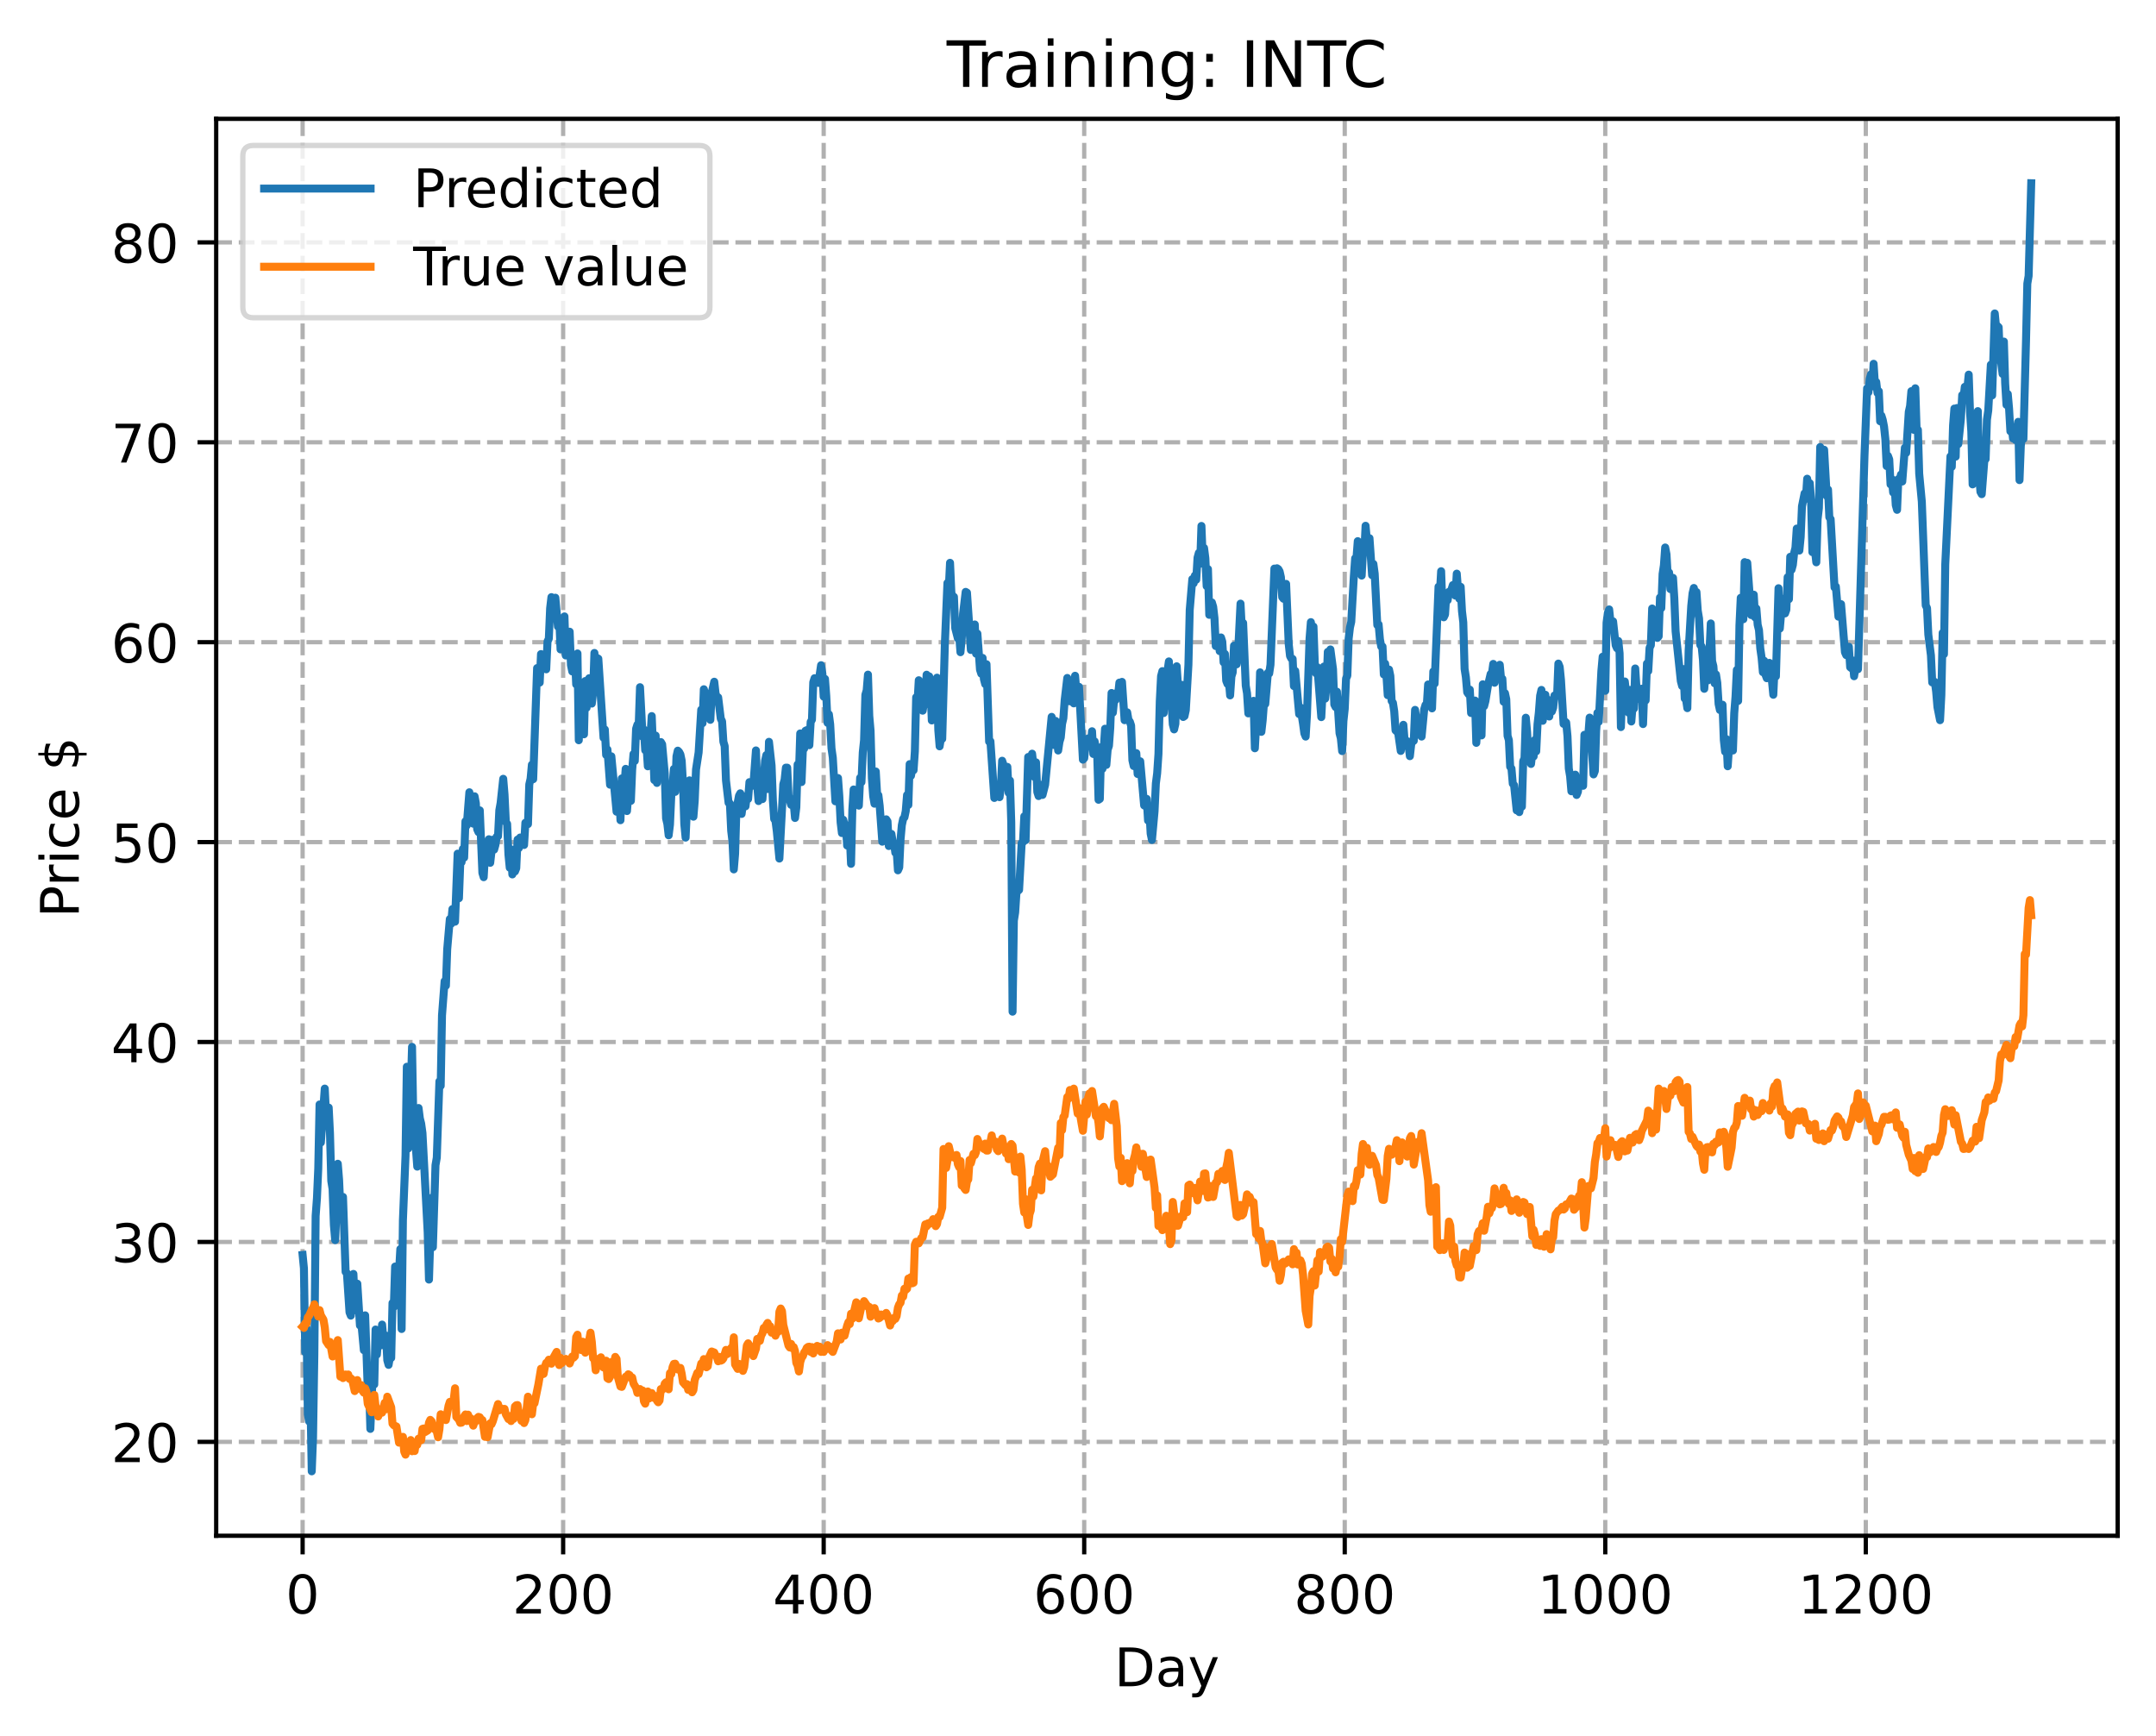 <?xml version="1.0" encoding="utf-8" standalone="no"?>
<!DOCTYPE svg PUBLIC "-//W3C//DTD SVG 1.1//EN"
  "http://www.w3.org/Graphics/SVG/1.1/DTD/svg11.dtd">
<!-- Created with matplotlib (https://matplotlib.org/) -->
<svg height="325.986pt" version="1.1" viewBox="0 0 404.923 325.986" width="404.923pt" xmlns="http://www.w3.org/2000/svg" xmlns:xlink="http://www.w3.org/1999/xlink">
 <defs>
  <style type="text/css">
*{stroke-linecap:butt;stroke-linejoin:round;}
  </style>
 </defs>
 <g id="figure_1">
  <g id="patch_1">
   <path d="M 0 325.986 
L 404.923 325.986 
L 404.923 0 
L 0 0 
z
" style="fill:#ffffff;"/>
  </g>
  <g id="axes_1">
   <g id="patch_2">
    <path d="M 40.603 288.43 
L 397.723 288.43 
L 397.723 22.318 
L 40.603 22.318 
z
" style="fill:#ffffff;"/>
   </g>
   <g id="matplotlib.axis_1">
    <g id="xtick_1">
     <g id="line2d_1">
      <path clip-path="url(#pc965e34107)" d="M 56.836 288.43 
L 56.836 22.318 
" style="fill:none;stroke:#b0b0b0;stroke-dasharray:2.96,1.28;stroke-dashoffset:0;stroke-width:0.8;"/>
     </g>
     <g id="line2d_2">
      <defs>
       <path d="M 0 0 
L 0 3.5 
" id="m1147c54fc1" style="stroke:#000000;stroke-width:0.8;"/>
      </defs>
      <g>
       <use style="stroke:#000000;stroke-width:0.8;" x="56.836" xlink:href="#m1147c54fc1" y="288.43"/>
      </g>
     </g>
     <g id="text_1">
      <!-- 0 -->
      <defs>
       <path d="M 31.781 66.406 
Q 24.172 66.406 20.328 58.906 
Q 16.5 51.422 16.5 36.375 
Q 16.5 21.391 20.328 13.891 
Q 24.172 6.391 31.781 6.391 
Q 39.453 6.391 43.281 13.891 
Q 47.125 21.391 47.125 36.375 
Q 47.125 51.422 43.281 58.906 
Q 39.453 66.406 31.781 66.406 
z
M 31.781 74.219 
Q 44.047 74.219 50.516 64.516 
Q 56.984 54.828 56.984 36.375 
Q 56.984 17.969 50.516 8.266 
Q 44.047 -1.422 31.781 -1.422 
Q 19.531 -1.422 13.062 8.266 
Q 6.594 17.969 6.594 36.375 
Q 6.594 54.828 13.062 64.516 
Q 19.531 74.219 31.781 74.219 
z
" id="DejaVuSans-48"/>
      </defs>
      <g transform="translate(53.655 303.029)scale(0.1 -0.1)">
       <use xlink:href="#DejaVuSans-48"/>
      </g>
     </g>
    </g>
    <g id="xtick_2">
     <g id="line2d_3">
      <path clip-path="url(#pc965e34107)" d="M 105.766 288.43 
L 105.766 22.318 
" style="fill:none;stroke:#b0b0b0;stroke-dasharray:2.96,1.28;stroke-dashoffset:0;stroke-width:0.8;"/>
     </g>
     <g id="line2d_4">
      <g>
       <use style="stroke:#000000;stroke-width:0.8;" x="105.766" xlink:href="#m1147c54fc1" y="288.43"/>
      </g>
     </g>
     <g id="text_2">
      <!-- 200 -->
      <defs>
       <path d="M 19.188 8.297 
L 53.609 8.297 
L 53.609 0 
L 7.328 0 
L 7.328 8.297 
Q 12.938 14.109 22.625 23.891 
Q 32.328 33.688 34.812 36.531 
Q 39.547 41.844 41.422 45.531 
Q 43.312 49.219 43.312 52.781 
Q 43.312 58.594 39.234 62.25 
Q 35.156 65.922 28.609 65.922 
Q 23.969 65.922 18.812 64.312 
Q 13.672 62.703 7.812 59.422 
L 7.812 69.391 
Q 13.766 71.781 18.938 73 
Q 24.125 74.219 28.422 74.219 
Q 39.75 74.219 46.484 68.547 
Q 53.219 62.891 53.219 53.422 
Q 53.219 48.922 51.531 44.891 
Q 49.859 40.875 45.406 35.406 
Q 44.188 33.984 37.641 27.219 
Q 31.109 20.453 19.188 8.297 
z
" id="DejaVuSans-50"/>
      </defs>
      <g transform="translate(96.223 303.029)scale(0.1 -0.1)">
       <use xlink:href="#DejaVuSans-50"/>
       <use x="63.623" xlink:href="#DejaVuSans-48"/>
       <use x="127.246" xlink:href="#DejaVuSans-48"/>
      </g>
     </g>
    </g>
    <g id="xtick_3">
     <g id="line2d_5">
      <path clip-path="url(#pc965e34107)" d="M 154.697 288.43 
L 154.697 22.318 
" style="fill:none;stroke:#b0b0b0;stroke-dasharray:2.96,1.28;stroke-dashoffset:0;stroke-width:0.8;"/>
     </g>
     <g id="line2d_6">
      <g>
       <use style="stroke:#000000;stroke-width:0.8;" x="154.697" xlink:href="#m1147c54fc1" y="288.43"/>
      </g>
     </g>
     <g id="text_3">
      <!-- 400 -->
      <defs>
       <path d="M 37.797 64.312 
L 12.891 25.391 
L 37.797 25.391 
z
M 35.203 72.906 
L 47.609 72.906 
L 47.609 25.391 
L 58.016 25.391 
L 58.016 17.188 
L 47.609 17.188 
L 47.609 0 
L 37.797 0 
L 37.797 17.188 
L 4.891 17.188 
L 4.891 26.703 
z
" id="DejaVuSans-52"/>
      </defs>
      <g transform="translate(145.153 303.029)scale(0.1 -0.1)">
       <use xlink:href="#DejaVuSans-52"/>
       <use x="63.623" xlink:href="#DejaVuSans-48"/>
       <use x="127.246" xlink:href="#DejaVuSans-48"/>
      </g>
     </g>
    </g>
    <g id="xtick_4">
     <g id="line2d_7">
      <path clip-path="url(#pc965e34107)" d="M 203.628 288.43 
L 203.628 22.318 
" style="fill:none;stroke:#b0b0b0;stroke-dasharray:2.96,1.28;stroke-dashoffset:0;stroke-width:0.8;"/>
     </g>
     <g id="line2d_8">
      <g>
       <use style="stroke:#000000;stroke-width:0.8;" x="203.628" xlink:href="#m1147c54fc1" y="288.43"/>
      </g>
     </g>
     <g id="text_4">
      <!-- 600 -->
      <defs>
       <path d="M 33.016 40.375 
Q 26.375 40.375 22.484 35.828 
Q 18.609 31.297 18.609 23.391 
Q 18.609 15.531 22.484 10.953 
Q 26.375 6.391 33.016 6.391 
Q 39.656 6.391 43.531 10.953 
Q 47.406 15.531 47.406 23.391 
Q 47.406 31.297 43.531 35.828 
Q 39.656 40.375 33.016 40.375 
z
M 52.594 71.297 
L 52.594 62.312 
Q 48.875 64.062 45.094 64.984 
Q 41.312 65.922 37.594 65.922 
Q 27.828 65.922 22.672 59.328 
Q 17.531 52.734 16.797 39.406 
Q 19.672 43.656 24.016 45.922 
Q 28.375 48.188 33.594 48.188 
Q 44.578 48.188 50.953 41.516 
Q 57.328 34.859 57.328 23.391 
Q 57.328 12.156 50.688 5.359 
Q 44.047 -1.422 33.016 -1.422 
Q 20.359 -1.422 13.672 8.266 
Q 6.984 17.969 6.984 36.375 
Q 6.984 53.656 15.188 63.938 
Q 23.391 74.219 37.203 74.219 
Q 40.922 74.219 44.703 73.484 
Q 48.484 72.75 52.594 71.297 
z
" id="DejaVuSans-54"/>
      </defs>
      <g transform="translate(194.084 303.029)scale(0.1 -0.1)">
       <use xlink:href="#DejaVuSans-54"/>
       <use x="63.623" xlink:href="#DejaVuSans-48"/>
       <use x="127.246" xlink:href="#DejaVuSans-48"/>
      </g>
     </g>
    </g>
    <g id="xtick_5">
     <g id="line2d_9">
      <path clip-path="url(#pc965e34107)" d="M 252.558 288.43 
L 252.558 22.318 
" style="fill:none;stroke:#b0b0b0;stroke-dasharray:2.96,1.28;stroke-dashoffset:0;stroke-width:0.8;"/>
     </g>
     <g id="line2d_10">
      <g>
       <use style="stroke:#000000;stroke-width:0.8;" x="252.558" xlink:href="#m1147c54fc1" y="288.43"/>
      </g>
     </g>
     <g id="text_5">
      <!-- 800 -->
      <defs>
       <path d="M 31.781 34.625 
Q 24.75 34.625 20.719 30.859 
Q 16.703 27.094 16.703 20.516 
Q 16.703 13.922 20.719 10.156 
Q 24.75 6.391 31.781 6.391 
Q 38.812 6.391 42.859 10.172 
Q 46.922 13.969 46.922 20.516 
Q 46.922 27.094 42.891 30.859 
Q 38.875 34.625 31.781 34.625 
z
M 21.922 38.812 
Q 15.578 40.375 12.031 44.719 
Q 8.5 49.078 8.5 55.328 
Q 8.5 64.062 14.719 69.141 
Q 20.953 74.219 31.781 74.219 
Q 42.672 74.219 48.875 69.141 
Q 55.078 64.062 55.078 55.328 
Q 55.078 49.078 51.531 44.719 
Q 48 40.375 41.703 38.812 
Q 48.828 37.156 52.797 32.312 
Q 56.781 27.484 56.781 20.516 
Q 56.781 9.906 50.312 4.234 
Q 43.844 -1.422 31.781 -1.422 
Q 19.734 -1.422 13.25 4.234 
Q 6.781 9.906 6.781 20.516 
Q 6.781 27.484 10.781 32.312 
Q 14.797 37.156 21.922 38.812 
z
M 18.312 54.391 
Q 18.312 48.734 21.844 45.562 
Q 25.391 42.391 31.781 42.391 
Q 38.141 42.391 41.719 45.562 
Q 45.312 48.734 45.312 54.391 
Q 45.312 60.062 41.719 63.234 
Q 38.141 66.406 31.781 66.406 
Q 25.391 66.406 21.844 63.234 
Q 18.312 60.062 18.312 54.391 
z
" id="DejaVuSans-56"/>
      </defs>
      <g transform="translate(243.015 303.029)scale(0.1 -0.1)">
       <use xlink:href="#DejaVuSans-56"/>
       <use x="63.623" xlink:href="#DejaVuSans-48"/>
       <use x="127.246" xlink:href="#DejaVuSans-48"/>
      </g>
     </g>
    </g>
    <g id="xtick_6">
     <g id="line2d_11">
      <path clip-path="url(#pc965e34107)" d="M 301.489 288.43 
L 301.489 22.318 
" style="fill:none;stroke:#b0b0b0;stroke-dasharray:2.96,1.28;stroke-dashoffset:0;stroke-width:0.8;"/>
     </g>
     <g id="line2d_12">
      <g>
       <use style="stroke:#000000;stroke-width:0.8;" x="301.489" xlink:href="#m1147c54fc1" y="288.43"/>
      </g>
     </g>
     <g id="text_6">
      <!-- 1000 -->
      <defs>
       <path d="M 12.406 8.297 
L 28.516 8.297 
L 28.516 63.922 
L 10.984 60.406 
L 10.984 69.391 
L 28.422 72.906 
L 38.281 72.906 
L 38.281 8.297 
L 54.391 8.297 
L 54.391 0 
L 12.406 0 
z
" id="DejaVuSans-49"/>
      </defs>
      <g transform="translate(288.764 303.029)scale(0.1 -0.1)">
       <use xlink:href="#DejaVuSans-49"/>
       <use x="63.623" xlink:href="#DejaVuSans-48"/>
       <use x="127.246" xlink:href="#DejaVuSans-48"/>
       <use x="190.869" xlink:href="#DejaVuSans-48"/>
      </g>
     </g>
    </g>
    <g id="xtick_7">
     <g id="line2d_13">
      <path clip-path="url(#pc965e34107)" d="M 350.419 288.43 
L 350.419 22.318 
" style="fill:none;stroke:#b0b0b0;stroke-dasharray:2.96,1.28;stroke-dashoffset:0;stroke-width:0.8;"/>
     </g>
     <g id="line2d_14">
      <g>
       <use style="stroke:#000000;stroke-width:0.8;" x="350.419" xlink:href="#m1147c54fc1" y="288.43"/>
      </g>
     </g>
     <g id="text_7">
      <!-- 1200 -->
      <g transform="translate(337.694 303.029)scale(0.1 -0.1)">
       <use xlink:href="#DejaVuSans-49"/>
       <use x="63.623" xlink:href="#DejaVuSans-50"/>
       <use x="127.246" xlink:href="#DejaVuSans-48"/>
       <use x="190.869" xlink:href="#DejaVuSans-48"/>
      </g>
     </g>
    </g>
    <g id="text_8">
     <!-- Day -->
     <defs>
      <path d="M 19.672 64.797 
L 19.672 8.109 
L 31.594 8.109 
Q 46.688 8.109 53.688 14.938 
Q 60.688 21.781 60.688 36.531 
Q 60.688 51.172 53.688 57.984 
Q 46.688 64.797 31.594 64.797 
z
M 9.812 72.906 
L 30.078 72.906 
Q 51.266 72.906 61.172 64.094 
Q 71.094 55.281 71.094 36.531 
Q 71.094 17.672 61.125 8.828 
Q 51.172 0 30.078 0 
L 9.812 0 
z
" id="DejaVuSans-68"/>
      <path d="M 34.281 27.484 
Q 23.391 27.484 19.188 25 
Q 14.984 22.516 14.984 16.5 
Q 14.984 11.719 18.141 8.906 
Q 21.297 6.109 26.703 6.109 
Q 34.188 6.109 38.703 11.406 
Q 43.219 16.703 43.219 25.484 
L 43.219 27.484 
z
M 52.203 31.203 
L 52.203 0 
L 43.219 0 
L 43.219 8.297 
Q 40.141 3.328 35.547 0.953 
Q 30.953 -1.422 24.312 -1.422 
Q 15.922 -1.422 10.953 3.297 
Q 6 8.016 6 15.922 
Q 6 25.141 12.172 29.828 
Q 18.359 34.516 30.609 34.516 
L 43.219 34.516 
L 43.219 35.406 
Q 43.219 41.609 39.141 45 
Q 35.062 48.391 27.688 48.391 
Q 23 48.391 18.547 47.266 
Q 14.109 46.141 10.016 43.891 
L 10.016 52.203 
Q 14.938 54.109 19.578 55.047 
Q 24.219 56 28.609 56 
Q 40.484 56 46.344 49.844 
Q 52.203 43.703 52.203 31.203 
z
" id="DejaVuSans-97"/>
      <path d="M 32.172 -5.078 
Q 28.375 -14.844 24.75 -17.812 
Q 21.141 -20.797 15.094 -20.797 
L 7.906 -20.797 
L 7.906 -13.281 
L 13.188 -13.281 
Q 16.891 -13.281 18.938 -11.516 
Q 21 -9.766 23.484 -3.219 
L 25.094 0.875 
L 2.984 54.688 
L 12.5 54.688 
L 29.594 11.922 
L 46.688 54.688 
L 56.203 54.688 
z
" id="DejaVuSans-121"/>
     </defs>
     <g transform="translate(209.29 316.707)scale(0.1 -0.1)">
      <use xlink:href="#DejaVuSans-68"/>
      <use x="77.002" xlink:href="#DejaVuSans-97"/>
      <use x="138.281" xlink:href="#DejaVuSans-121"/>
     </g>
    </g>
   </g>
   <g id="matplotlib.axis_2">
    <g id="ytick_1">
     <g id="line2d_15">
      <path clip-path="url(#pc965e34107)" d="M 40.603 270.799 
L 397.723 270.799 
" style="fill:none;stroke:#b0b0b0;stroke-dasharray:2.96,1.28;stroke-dashoffset:0;stroke-width:0.8;"/>
     </g>
     <g id="line2d_16">
      <defs>
       <path d="M 0 0 
L -3.5 0 
" id="m2daf14e3be" style="stroke:#000000;stroke-width:0.8;"/>
      </defs>
      <g>
       <use style="stroke:#000000;stroke-width:0.8;" x="40.603" xlink:href="#m2daf14e3be" y="270.799"/>
      </g>
     </g>
     <g id="text_9">
      <!-- 20 -->
      <g transform="translate(20.878 274.599)scale(0.1 -0.1)">
       <use xlink:href="#DejaVuSans-50"/>
       <use x="63.623" xlink:href="#DejaVuSans-48"/>
      </g>
     </g>
    </g>
    <g id="ytick_2">
     <g id="line2d_17">
      <path clip-path="url(#pc965e34107)" d="M 40.603 233.253 
L 397.723 233.253 
" style="fill:none;stroke:#b0b0b0;stroke-dasharray:2.96,1.28;stroke-dashoffset:0;stroke-width:0.8;"/>
     </g>
     <g id="line2d_18">
      <g>
       <use style="stroke:#000000;stroke-width:0.8;" x="40.603" xlink:href="#m2daf14e3be" y="233.253"/>
      </g>
     </g>
     <g id="text_10">
      <!-- 30 -->
      <defs>
       <path d="M 40.578 39.312 
Q 47.656 37.797 51.625 33 
Q 55.609 28.219 55.609 21.188 
Q 55.609 10.406 48.188 4.484 
Q 40.766 -1.422 27.094 -1.422 
Q 22.516 -1.422 17.656 -0.516 
Q 12.797 0.391 7.625 2.203 
L 7.625 11.719 
Q 11.719 9.328 16.594 8.109 
Q 21.484 6.891 26.812 6.891 
Q 36.078 6.891 40.938 10.547 
Q 45.797 14.203 45.797 21.188 
Q 45.797 27.641 41.281 31.266 
Q 36.766 34.906 28.719 34.906 
L 20.219 34.906 
L 20.219 43.016 
L 29.109 43.016 
Q 36.375 43.016 40.234 45.922 
Q 44.094 48.828 44.094 54.297 
Q 44.094 59.906 40.109 62.906 
Q 36.141 65.922 28.719 65.922 
Q 24.656 65.922 20.016 65.031 
Q 15.375 64.156 9.812 62.312 
L 9.812 71.094 
Q 15.438 72.656 20.344 73.438 
Q 25.25 74.219 29.594 74.219 
Q 40.828 74.219 47.359 69.109 
Q 53.906 64.016 53.906 55.328 
Q 53.906 49.266 50.438 45.094 
Q 46.969 40.922 40.578 39.312 
z
" id="DejaVuSans-51"/>
      </defs>
      <g transform="translate(20.878 237.053)scale(0.1 -0.1)">
       <use xlink:href="#DejaVuSans-51"/>
       <use x="63.623" xlink:href="#DejaVuSans-48"/>
      </g>
     </g>
    </g>
    <g id="ytick_3">
     <g id="line2d_19">
      <path clip-path="url(#pc965e34107)" d="M 40.603 195.707 
L 397.723 195.707 
" style="fill:none;stroke:#b0b0b0;stroke-dasharray:2.96,1.28;stroke-dashoffset:0;stroke-width:0.8;"/>
     </g>
     <g id="line2d_20">
      <g>
       <use style="stroke:#000000;stroke-width:0.8;" x="40.603" xlink:href="#m2daf14e3be" y="195.707"/>
      </g>
     </g>
     <g id="text_11">
      <!-- 40 -->
      <g transform="translate(20.878 199.507)scale(0.1 -0.1)">
       <use xlink:href="#DejaVuSans-52"/>
       <use x="63.623" xlink:href="#DejaVuSans-48"/>
      </g>
     </g>
    </g>
    <g id="ytick_4">
     <g id="line2d_21">
      <path clip-path="url(#pc965e34107)" d="M 40.603 158.161 
L 397.723 158.161 
" style="fill:none;stroke:#b0b0b0;stroke-dasharray:2.96,1.28;stroke-dashoffset:0;stroke-width:0.8;"/>
     </g>
     <g id="line2d_22">
      <g>
       <use style="stroke:#000000;stroke-width:0.8;" x="40.603" xlink:href="#m2daf14e3be" y="158.161"/>
      </g>
     </g>
     <g id="text_12">
      <!-- 50 -->
      <defs>
       <path d="M 10.797 72.906 
L 49.516 72.906 
L 49.516 64.594 
L 19.828 64.594 
L 19.828 46.734 
Q 21.969 47.469 24.109 47.828 
Q 26.266 48.188 28.422 48.188 
Q 40.625 48.188 47.75 41.5 
Q 54.891 34.812 54.891 23.391 
Q 54.891 11.625 47.562 5.094 
Q 40.234 -1.422 26.906 -1.422 
Q 22.312 -1.422 17.547 -0.641 
Q 12.797 0.141 7.719 1.703 
L 7.719 11.625 
Q 12.109 9.234 16.797 8.062 
Q 21.484 6.891 26.703 6.891 
Q 35.156 6.891 40.078 11.328 
Q 45.016 15.766 45.016 23.391 
Q 45.016 31 40.078 35.438 
Q 35.156 39.891 26.703 39.891 
Q 22.75 39.891 18.812 39.016 
Q 14.891 38.141 10.797 36.281 
z
" id="DejaVuSans-53"/>
      </defs>
      <g transform="translate(20.878 161.961)scale(0.1 -0.1)">
       <use xlink:href="#DejaVuSans-53"/>
       <use x="63.623" xlink:href="#DejaVuSans-48"/>
      </g>
     </g>
    </g>
    <g id="ytick_5">
     <g id="line2d_23">
      <path clip-path="url(#pc965e34107)" d="M 40.603 120.615 
L 397.723 120.615 
" style="fill:none;stroke:#b0b0b0;stroke-dasharray:2.96,1.28;stroke-dashoffset:0;stroke-width:0.8;"/>
     </g>
     <g id="line2d_24">
      <g>
       <use style="stroke:#000000;stroke-width:0.8;" x="40.603" xlink:href="#m2daf14e3be" y="120.615"/>
      </g>
     </g>
     <g id="text_13">
      <!-- 60 -->
      <g transform="translate(20.878 124.415)scale(0.1 -0.1)">
       <use xlink:href="#DejaVuSans-54"/>
       <use x="63.623" xlink:href="#DejaVuSans-48"/>
      </g>
     </g>
    </g>
    <g id="ytick_6">
     <g id="line2d_25">
      <path clip-path="url(#pc965e34107)" d="M 40.603 83.069 
L 397.723 83.069 
" style="fill:none;stroke:#b0b0b0;stroke-dasharray:2.96,1.28;stroke-dashoffset:0;stroke-width:0.8;"/>
     </g>
     <g id="line2d_26">
      <g>
       <use style="stroke:#000000;stroke-width:0.8;" x="40.603" xlink:href="#m2daf14e3be" y="83.069"/>
      </g>
     </g>
     <g id="text_14">
      <!-- 70 -->
      <defs>
       <path d="M 8.203 72.906 
L 55.078 72.906 
L 55.078 68.703 
L 28.609 0 
L 18.312 0 
L 43.219 64.594 
L 8.203 64.594 
z
" id="DejaVuSans-55"/>
      </defs>
      <g transform="translate(20.878 86.869)scale(0.1 -0.1)">
       <use xlink:href="#DejaVuSans-55"/>
       <use x="63.623" xlink:href="#DejaVuSans-48"/>
      </g>
     </g>
    </g>
    <g id="ytick_7">
     <g id="line2d_27">
      <path clip-path="url(#pc965e34107)" d="M 40.603 45.523 
L 397.723 45.523 
" style="fill:none;stroke:#b0b0b0;stroke-dasharray:2.96,1.28;stroke-dashoffset:0;stroke-width:0.8;"/>
     </g>
     <g id="line2d_28">
      <g>
       <use style="stroke:#000000;stroke-width:0.8;" x="40.603" xlink:href="#m2daf14e3be" y="45.523"/>
      </g>
     </g>
     <g id="text_15">
      <!-- 80 -->
      <g transform="translate(20.878 49.323)scale(0.1 -0.1)">
       <use xlink:href="#DejaVuSans-56"/>
       <use x="63.623" xlink:href="#DejaVuSans-48"/>
      </g>
     </g>
    </g>
    <g id="text_16">
     <!-- Price $ -->
     <defs>
      <path d="M 19.672 64.797 
L 19.672 37.406 
L 32.078 37.406 
Q 38.969 37.406 42.719 40.969 
Q 46.484 44.531 46.484 51.125 
Q 46.484 57.672 42.719 61.234 
Q 38.969 64.797 32.078 64.797 
z
M 9.812 72.906 
L 32.078 72.906 
Q 44.344 72.906 50.609 67.359 
Q 56.891 61.812 56.891 51.125 
Q 56.891 40.328 50.609 34.812 
Q 44.344 29.297 32.078 29.297 
L 19.672 29.297 
L 19.672 0 
L 9.812 0 
z
" id="DejaVuSans-80"/>
      <path d="M 41.109 46.297 
Q 39.594 47.172 37.812 47.578 
Q 36.031 48 33.891 48 
Q 26.266 48 22.188 43.047 
Q 18.109 38.094 18.109 28.812 
L 18.109 0 
L 9.078 0 
L 9.078 54.688 
L 18.109 54.688 
L 18.109 46.188 
Q 20.953 51.172 25.484 53.578 
Q 30.031 56 36.531 56 
Q 37.453 56 38.578 55.875 
Q 39.703 55.766 41.062 55.516 
z
" id="DejaVuSans-114"/>
      <path d="M 9.422 54.688 
L 18.406 54.688 
L 18.406 0 
L 9.422 0 
z
M 9.422 75.984 
L 18.406 75.984 
L 18.406 64.594 
L 9.422 64.594 
z
" id="DejaVuSans-105"/>
      <path d="M 48.781 52.594 
L 48.781 44.188 
Q 44.969 46.297 41.141 47.344 
Q 37.312 48.391 33.406 48.391 
Q 24.656 48.391 19.812 42.844 
Q 14.984 37.312 14.984 27.297 
Q 14.984 17.281 19.812 11.734 
Q 24.656 6.203 33.406 6.203 
Q 37.312 6.203 41.141 7.25 
Q 44.969 8.297 48.781 10.406 
L 48.781 2.094 
Q 45.016 0.344 40.984 -0.531 
Q 36.969 -1.422 32.422 -1.422 
Q 20.062 -1.422 12.781 6.344 
Q 5.516 14.109 5.516 27.297 
Q 5.516 40.672 12.859 48.328 
Q 20.219 56 33.016 56 
Q 37.156 56 41.109 55.141 
Q 45.062 54.297 48.781 52.594 
z
" id="DejaVuSans-99"/>
      <path d="M 56.203 29.594 
L 56.203 25.203 
L 14.891 25.203 
Q 15.484 15.922 20.484 11.062 
Q 25.484 6.203 34.422 6.203 
Q 39.594 6.203 44.453 7.469 
Q 49.312 8.734 54.109 11.281 
L 54.109 2.781 
Q 49.266 0.734 44.188 -0.344 
Q 39.109 -1.422 33.891 -1.422 
Q 20.797 -1.422 13.156 6.188 
Q 5.516 13.812 5.516 26.812 
Q 5.516 40.234 12.766 48.109 
Q 20.016 56 32.328 56 
Q 43.359 56 49.781 48.891 
Q 56.203 41.797 56.203 29.594 
z
M 47.219 32.234 
Q 47.125 39.594 43.094 43.984 
Q 39.062 48.391 32.422 48.391 
Q 24.906 48.391 20.391 44.141 
Q 15.875 39.891 15.188 32.172 
z
" id="DejaVuSans-101"/>
      <path id="DejaVuSans-32"/>
      <path d="M 33.797 -14.703 
L 28.906 -14.703 
L 28.859 0 
Q 23.734 0.094 18.609 1.188 
Q 13.484 2.297 8.297 4.5 
L 8.297 13.281 
Q 13.281 10.156 18.375 8.562 
Q 23.484 6.984 28.906 6.938 
L 28.906 29.203 
Q 18.109 30.953 13.203 35.156 
Q 8.297 39.359 8.297 46.688 
Q 8.297 54.641 13.625 59.219 
Q 18.953 63.812 28.906 64.5 
L 28.906 75.984 
L 33.797 75.984 
L 33.797 64.656 
Q 38.328 64.453 42.578 63.688 
Q 46.828 62.938 50.875 61.625 
L 50.875 53.078 
Q 46.828 55.125 42.547 56.25 
Q 38.281 57.375 33.797 57.562 
L 33.797 36.719 
Q 44.875 35.016 50.094 30.609 
Q 55.328 26.219 55.328 18.609 
Q 55.328 10.359 49.781 5.594 
Q 44.234 0.828 33.797 0.094 
z
M 28.906 37.594 
L 28.906 57.625 
Q 23.25 56.984 20.266 54.391 
Q 17.281 51.812 17.281 47.516 
Q 17.281 43.312 20.031 40.969 
Q 22.797 38.625 28.906 37.594 
z
M 33.797 28.219 
L 33.797 7.078 
Q 39.984 7.906 43.141 10.594 
Q 46.297 13.281 46.297 17.672 
Q 46.297 21.969 43.281 24.5 
Q 40.281 27.047 33.797 28.219 
z
" id="DejaVuSans-36"/>
     </defs>
     <g transform="translate(14.798 172.342)rotate(-90)scale(0.1 -0.1)">
      <use xlink:href="#DejaVuSans-80"/>
      <use x="58.553" xlink:href="#DejaVuSans-114"/>
      <use x="99.666" xlink:href="#DejaVuSans-105"/>
      <use x="127.449" xlink:href="#DejaVuSans-99"/>
      <use x="182.43" xlink:href="#DejaVuSans-101"/>
      <use x="243.953" xlink:href="#DejaVuSans-32"/>
      <use x="275.74" xlink:href="#DejaVuSans-36"/>
     </g>
    </g>
   </g>
   <g id="line2d_29">
    <path clip-path="url(#pc965e34107)" d="M 56.836 235.702 
L 57.081 238.193 
L 57.325 253.962 
L 57.57 249.387 
L 57.814 265.645 
L 58.059 266.959 
L 58.304 262.781 
L 58.548 276.334 
L 58.793 269.982 
L 59.038 254.421 
L 59.282 228.367 
L 59.527 225.037 
L 59.772 219.502 
L 60.016 207.436 
L 60.261 214.582 
L 60.995 204.452 
L 61.24 209.47 
L 61.484 210.158 
L 61.729 208.017 
L 61.974 212.845 
L 62.218 221.794 
L 62.463 223.318 
L 62.708 230.071 
L 62.952 232.917 
L 63.197 227.113 
L 63.441 218.569 
L 63.686 221.6 
L 63.931 227.123 
L 64.175 228.321 
L 64.42 224.8 
L 64.909 238.871 
L 65.154 239.113 
L 65.643 246.474 
L 65.888 247.093 
L 66.377 239.261 
L 66.622 244.779 
L 66.867 246.099 
L 67.111 241.095 
L 67.601 248.94 
L 67.845 248.293 
L 68.335 253.581 
L 68.579 247.039 
L 69.069 260.921 
L 69.313 260.444 
L 69.558 268.364 
L 70.047 256.991 
L 70.292 260.016 
L 70.536 249.703 
L 70.781 254.411 
L 71.026 251.325 
L 71.515 252.674 
L 71.76 248.775 
L 72.004 251.479 
L 72.249 252.757 
L 72.494 250.845 
L 72.738 255.464 
L 72.983 256.343 
L 73.228 254.891 
L 73.472 255.037 
L 73.717 244.719 
L 73.962 245.477 
L 74.206 237.874 
L 74.451 243.767 
L 74.696 243.14 
L 75.185 234.59 
L 75.429 249.602 
L 75.674 229.157 
L 76.163 217.04 
L 76.408 200.352 
L 76.653 215.717 
L 76.897 212.657 
L 77.387 196.621 
L 77.631 210.465 
L 77.876 212.529 
L 78.365 219.108 
L 78.61 208.098 
L 78.855 210.056 
L 79.099 211.015 
L 79.344 212.8 
L 80.323 231.411 
L 80.567 240.322 
L 81.056 224.975 
L 81.301 234.24 
L 81.79 218.844 
L 82.035 217.417 
L 82.524 203.09 
L 82.769 203.935 
L 83.014 190.683 
L 83.503 184.28 
L 83.748 185.129 
L 83.992 178.283 
L 84.482 172.611 
L 84.726 173.504 
L 84.971 170.736 
L 85.216 171.077 
L 85.46 173.112 
L 85.95 160.326 
L 86.194 168.701 
L 86.439 162.192 
L 86.684 161.943 
L 86.928 159.448 
L 87.173 161.07 
L 87.417 154.249 
L 87.662 155.044 
L 88.151 148.798 
L 88.396 151.524 
L 88.641 151.703 
L 88.885 154.696 
L 89.13 149.554 
L 89.375 150.876 
L 89.619 155.729 
L 89.864 156.283 
L 90.109 152.197 
L 90.598 163.947 
L 90.843 164.747 
L 91.087 160.469 
L 91.332 158.243 
L 91.577 159.217 
L 91.821 157.62 
L 92.066 162.049 
L 92.555 157.714 
L 92.8 159.571 
L 93.044 158.702 
L 93.289 157.145 
L 93.534 157.056 
L 93.778 152.171 
L 94.023 150.802 
L 94.512 146.268 
L 94.757 149.233 
L 95.002 154.372 
L 95.246 154.741 
L 95.491 160.471 
L 95.736 162.97 
L 95.98 159.522 
L 96.225 164.227 
L 96.47 159.614 
L 96.714 163.675 
L 96.959 163.067 
L 97.204 157.687 
L 97.448 159.281 
L 97.693 157.296 
L 97.938 158.612 
L 98.182 157.213 
L 98.427 158.7 
L 98.672 154.524 
L 98.916 154.552 
L 99.161 154.779 
L 99.405 147.326 
L 99.65 146.258 
L 99.895 143.615 
L 100.139 146.342 
L 100.873 125.475 
L 101.118 125.492 
L 101.363 128.202 
L 101.607 122.843 
L 101.852 125.041 
L 102.341 124.07 
L 102.586 125.705 
L 102.831 120.459 
L 103.075 119.965 
L 103.32 114.245 
L 103.565 112.15 
L 103.809 113.918 
L 104.054 113.754 
L 104.299 112.257 
L 104.788 117.674 
L 105.032 116.179 
L 105.277 121.971 
L 105.522 121.458 
L 105.766 117.489 
L 106.011 115.77 
L 106.256 123.107 
L 106.5 118.724 
L 106.745 120.414 
L 106.99 118.643 
L 107.234 124.934 
L 107.479 126.11 
L 107.724 123.765 
L 107.968 123.079 
L 108.213 128.535 
L 108.458 122.726 
L 108.702 139.029 
L 108.947 131.116 
L 109.192 133.564 
L 109.436 130.876 
L 109.681 137.91 
L 109.926 127.906 
L 110.17 132.924 
L 110.415 127.769 
L 110.66 127.376 
L 110.904 132.004 
L 111.149 132.141 
L 111.393 130.057 
L 111.638 122.632 
L 111.883 125.891 
L 112.127 123.571 
L 112.372 123.709 
L 113.351 138.558 
L 113.595 137.009 
L 113.84 141.788 
L 114.085 140.763 
L 114.574 147.382 
L 114.819 142.048 
L 115.797 152.448 
L 116.287 148.793 
L 116.531 154.048 
L 116.776 146.2 
L 117.02 149.103 
L 117.265 147.657 
L 117.51 144.4 
L 117.754 152.325 
L 117.999 149.198 
L 118.488 150.414 
L 118.733 144.523 
L 118.978 141.616 
L 119.222 142.914 
L 119.467 136.874 
L 119.712 136.097 
L 119.956 136.216 
L 120.201 129.064 
L 120.69 138.367 
L 120.935 137.012 
L 121.18 140.908 
L 121.424 140.108 
L 121.669 143.922 
L 121.914 140.098 
L 122.158 138.266 
L 122.403 134.489 
L 122.892 146.51 
L 123.137 138.147 
L 123.381 147.045 
L 123.626 140.856 
L 124.115 139.37 
L 124.36 139.793 
L 124.849 145.274 
L 125.094 153.694 
L 125.339 154.744 
L 125.583 156.883 
L 125.828 154.889 
L 126.073 149.475 
L 126.317 147.586 
L 126.562 144.422 
L 126.807 148.724 
L 127.051 142.055 
L 127.296 140.985 
L 127.541 141.226 
L 127.785 141.689 
L 128.03 142.866 
L 128.275 147.228 
L 128.519 154.774 
L 128.764 157.315 
L 129.008 151.97 
L 129.253 150.055 
L 129.498 146.558 
L 129.742 152.745 
L 129.987 151.844 
L 130.232 153.387 
L 130.476 150.427 
L 130.721 144.516 
L 131.21 141.319 
L 131.7 133.3 
L 131.944 135.831 
L 132.189 129.45 
L 132.923 132.004 
L 133.168 132.209 
L 133.412 135.194 
L 133.657 130.165 
L 134.146 128.037 
L 134.391 130.227 
L 134.636 130.998 
L 134.88 130.975 
L 135.369 134.979 
L 135.614 135.469 
L 135.859 139.303 
L 136.103 140.134 
L 136.348 146.561 
L 136.837 150.778 
L 137.082 150.912 
L 137.327 156.035 
L 137.571 158.065 
L 137.816 163.283 
L 138.061 160.359 
L 138.305 152.032 
L 138.795 149.441 
L 139.039 148.994 
L 139.284 152.867 
L 139.529 151.027 
L 139.773 150.523 
L 140.018 151.437 
L 140.263 149.427 
L 140.507 150.057 
L 140.752 146.895 
L 141.486 147.56 
L 141.975 140.94 
L 142.22 147.617 
L 142.464 150.448 
L 142.709 148.256 
L 142.954 149.863 
L 143.198 150.082 
L 143.688 142.89 
L 143.932 141.805 
L 144.177 148.187 
L 144.422 139.323 
L 144.911 143.766 
L 145.156 150.325 
L 145.4 153.808 
L 145.645 154.17 
L 145.89 156.103 
L 146.379 161.251 
L 147.113 147.307 
L 147.357 146.441 
L 147.602 144.175 
L 147.847 144.178 
L 148.091 149.373 
L 148.581 151.164 
L 148.825 151.156 
L 149.07 150.904 
L 149.315 153.626 
L 149.559 151.646 
L 149.804 143.578 
L 150.049 145.227 
L 150.293 137.75 
L 150.538 146.882 
L 150.783 140.925 
L 151.027 140.604 
L 151.272 137.254 
L 151.517 137.13 
L 151.761 139.864 
L 152.006 139.96 
L 152.251 135.598 
L 152.495 135.164 
L 152.74 128.134 
L 152.984 127.375 
L 153.229 127.687 
L 153.474 127.655 
L 153.718 128.26 
L 154.208 124.937 
L 154.452 126.541 
L 154.697 130.827 
L 154.942 127.508 
L 155.186 130.766 
L 155.431 135.764 
L 155.676 134.162 
L 155.92 136.041 
L 156.165 140.543 
L 156.41 142.294 
L 156.899 150.501 
L 157.388 146.129 
L 157.633 149.486 
L 157.878 154.451 
L 158.122 156.463 
L 158.367 153.959 
L 158.612 154.906 
L 158.856 154.944 
L 159.101 158.805 
L 159.59 156.895 
L 159.835 162.24 
L 160.079 152.103 
L 160.324 148.275 
L 160.569 150.696 
L 160.813 149.052 
L 161.058 150.893 
L 161.303 151.309 
L 161.547 146.088 
L 161.792 146.897 
L 162.037 141.345 
L 162.281 139 
L 162.526 130.494 
L 162.771 129.681 
L 163.015 126.703 
L 163.26 134.454 
L 163.505 137.247 
L 163.749 146.16 
L 163.994 149.53 
L 164.239 150.946 
L 164.483 144.898 
L 164.728 149.086 
L 164.972 149.352 
L 165.217 151.355 
L 165.706 158.08 
L 165.951 155.823 
L 166.196 155.3 
L 166.44 153.881 
L 166.685 154.266 
L 166.93 158.895 
L 167.419 156.617 
L 167.664 158.159 
L 167.908 158.356 
L 168.153 160.148 
L 168.398 159.76 
L 168.642 163.46 
L 168.887 162.908 
L 169.132 157.68 
L 169.376 154.965 
L 169.621 153.8 
L 169.866 153.499 
L 170.11 152.329 
L 170.355 149.315 
L 170.6 151.186 
L 170.844 143.515 
L 171.089 145.711 
L 171.333 144.393 
L 171.578 144.664 
L 171.823 141.108 
L 172.067 130.963 
L 172.312 132.082 
L 172.557 127.759 
L 172.801 129.508 
L 173.046 129.92 
L 173.291 133.475 
L 173.535 131.945 
L 173.78 132.307 
L 174.025 126.72 
L 174.269 129.862 
L 174.514 127.032 
L 174.759 128.987 
L 175.003 135.309 
L 175.248 133.161 
L 175.493 129.946 
L 175.737 132.387 
L 175.982 127.277 
L 176.227 137.144 
L 176.471 140.172 
L 176.716 138.655 
L 176.96 138.776 
L 177.45 121.119 
L 177.939 109.491 
L 178.184 110.658 
L 178.428 105.702 
L 178.673 111.164 
L 178.918 112.65 
L 179.162 112.091 
L 179.407 117.986 
L 179.896 119.891 
L 180.141 119.369 
L 180.386 122.494 
L 180.63 119.843 
L 180.875 115.272 
L 181.364 111.163 
L 181.609 111.307 
L 182.343 122.071 
L 182.588 119.264 
L 182.832 119.462 
L 183.077 117.284 
L 183.321 122.767 
L 183.566 119.001 
L 184.055 125.777 
L 184.3 126.538 
L 184.545 123.566 
L 184.789 127.544 
L 185.034 128.489 
L 185.279 124.75 
L 185.768 139.285 
L 186.013 139.23 
L 186.747 149.866 
L 186.991 149.385 
L 187.236 149.484 
L 187.481 148.632 
L 187.725 149.717 
L 187.97 147.989 
L 188.215 142.879 
L 188.704 144.34 
L 188.948 146.314 
L 189.193 144.032 
L 189.438 148.899 
L 189.682 146.599 
L 189.927 154.478 
L 190.172 190.007 
L 190.416 172.903 
L 190.661 171.368 
L 190.906 167.585 
L 191.395 167.136 
L 191.884 158.326 
L 192.129 158.166 
L 192.374 153.313 
L 192.618 157.804 
L 193.108 142.172 
L 193.597 142.898 
L 193.842 141.551 
L 194.331 145.974 
L 194.575 143.175 
L 194.82 148.751 
L 195.065 149.51 
L 195.309 149.241 
L 195.554 147.407 
L 195.799 149.298 
L 196.288 147.383 
L 197.511 134.636 
L 197.756 136.134 
L 198.001 139.925 
L 198.245 135.39 
L 198.735 140.957 
L 198.979 139.341 
L 199.224 138.512 
L 199.469 135.946 
L 199.713 134.882 
L 199.958 131.506 
L 200.447 127.33 
L 200.692 130.675 
L 200.936 131.713 
L 201.181 129.066 
L 201.426 131.189 
L 201.67 132.102 
L 201.915 126.916 
L 202.16 129.972 
L 202.404 130.355 
L 202.649 128.995 
L 203.383 142.671 
L 203.628 142.405 
L 203.872 140.033 
L 204.117 139.531 
L 204.362 138.689 
L 204.606 138.984 
L 204.851 140.19 
L 205.096 137.337 
L 205.34 141.609 
L 205.585 139.242 
L 206.074 141.839 
L 206.319 150.206 
L 206.563 150.044 
L 206.808 140.325 
L 207.053 144.397 
L 207.542 136.863 
L 207.787 143.663 
L 208.031 140.803 
L 208.276 140.069 
L 208.521 136.717 
L 208.765 130.153 
L 209.01 133.846 
L 209.255 131.369 
L 209.499 131.506 
L 209.744 130.121 
L 209.989 130.566 
L 210.233 128.203 
L 210.478 131.041 
L 210.723 128.067 
L 211.212 135.263 
L 211.457 133.729 
L 211.701 133.784 
L 211.946 135.243 
L 212.191 135.521 
L 212.435 136.267 
L 212.68 142.793 
L 212.924 143.87 
L 213.414 141.445 
L 213.658 145.368 
L 214.148 142.978 
L 214.882 151.265 
L 215.126 151.406 
L 215.371 150.038 
L 215.616 154.107 
L 215.86 152.057 
L 216.105 156.559 
L 216.35 157.756 
L 216.839 152.376 
L 217.084 147.147 
L 217.328 145.241 
L 217.573 141.609 
L 217.818 131.742 
L 218.062 126.99 
L 218.307 126.047 
L 218.551 133.928 
L 218.796 128.81 
L 219.041 126.558 
L 219.285 125.923 
L 219.53 124.222 
L 219.775 129.585 
L 220.019 132.016 
L 220.264 136.042 
L 220.509 136.989 
L 220.753 135.926 
L 220.998 125.137 
L 221.243 128.873 
L 221.487 128.518 
L 221.732 129.26 
L 221.977 128.627 
L 222.221 134.66 
L 222.466 134.494 
L 222.711 133.37 
L 223.2 124.855 
L 223.445 114.551 
L 223.934 108.764 
L 224.179 109.555 
L 224.423 108.087 
L 224.668 108.882 
L 224.912 104.739 
L 225.157 103.843 
L 225.402 105.882 
L 225.646 98.781 
L 225.891 105.014 
L 226.136 102.91 
L 226.38 104.827 
L 226.625 110.085 
L 226.87 106.885 
L 227.114 115.474 
L 227.604 113.147 
L 227.848 113.963 
L 228.093 116.086 
L 228.338 121.341 
L 228.827 119.733 
L 229.072 122.288 
L 229.316 119.722 
L 229.561 120.509 
L 229.806 124.398 
L 230.05 122.811 
L 230.295 127.847 
L 230.539 128.459 
L 230.784 127.73 
L 231.029 130.604 
L 231.273 127.049 
L 231.518 126.276 
L 231.763 121.263 
L 232.252 124.771 
L 232.497 123.076 
L 232.986 113.368 
L 233.231 118.154 
L 233.475 117.002 
L 233.965 128.757 
L 234.209 130.216 
L 234.454 133.986 
L 234.699 133.887 
L 234.943 132.623 
L 235.433 131.624 
L 235.677 140.536 
L 236.167 131.699 
L 236.411 135.414 
L 236.656 126.276 
L 236.9 137.451 
L 237.145 135.282 
L 237.39 132.033 
L 237.634 132.219 
L 238.124 126.36 
L 238.368 126.489 
L 238.613 124.842 
L 239.347 106.788 
L 239.592 107.133 
L 239.836 106.728 
L 240.081 106.891 
L 240.326 107.32 
L 240.57 108.407 
L 240.815 112.15 
L 241.06 112.454 
L 241.304 111.549 
L 241.549 109.665 
L 242.038 120.983 
L 242.283 123.217 
L 242.527 123.669 
L 242.772 123.76 
L 243.017 128.86 
L 243.261 126.013 
L 243.995 134.115 
L 244.24 132.87 
L 244.729 135.951 
L 244.974 137.748 
L 245.219 138.34 
L 245.463 134.28 
L 245.953 119.885 
L 246.197 116.844 
L 246.442 118.505 
L 246.687 117.679 
L 246.931 124.532 
L 247.176 126.46 
L 247.421 125.323 
L 248.155 134.687 
L 248.644 125.187 
L 248.888 131.211 
L 249.133 128.843 
L 249.378 122.426 
L 249.622 123.682 
L 249.867 121.973 
L 250.356 125.674 
L 250.601 132.317 
L 250.846 132.8 
L 251.09 129.908 
L 251.58 137.705 
L 251.824 138.648 
L 252.069 141.066 
L 252.314 135.4 
L 252.558 133.133 
L 252.803 127.454 
L 253.048 126.903 
L 253.292 119.951 
L 253.537 117.862 
L 253.782 116.775 
L 254.271 108.215 
L 254.515 104.854 
L 254.76 104.851 
L 255.005 101.635 
L 255.249 102.885 
L 255.494 102.845 
L 255.739 108.106 
L 255.983 103.451 
L 256.228 103.799 
L 256.473 98.747 
L 256.717 101.468 
L 256.962 102.844 
L 257.207 101.081 
L 257.696 108.026 
L 257.941 105.914 
L 258.185 107.75 
L 258.675 117.39 
L 258.919 117.277 
L 259.164 120.051 
L 259.409 121.428 
L 259.653 121.435 
L 259.898 126.675 
L 260.143 124.633 
L 260.387 126.816 
L 260.632 130.57 
L 260.876 125.753 
L 261.121 126.938 
L 261.366 131.651 
L 261.61 132.006 
L 261.855 133.608 
L 262.1 137.171 
L 262.589 137.624 
L 263.078 141.039 
L 263.323 139.598 
L 263.568 136.128 
L 263.812 139.245 
L 264.302 139.21 
L 264.546 139.955 
L 264.791 142.018 
L 265.036 139.862 
L 265.28 139.117 
L 265.525 139.134 
L 265.77 133.324 
L 266.014 135.271 
L 266.259 135.968 
L 266.503 135.05 
L 266.748 138.015 
L 266.993 138.338 
L 267.482 133.23 
L 267.727 132.403 
L 267.971 132.444 
L 268.216 128.551 
L 268.705 130.962 
L 268.95 133.041 
L 269.195 126.111 
L 269.439 128.394 
L 270.173 110.188 
L 270.418 111.519 
L 270.663 107.282 
L 270.907 114.124 
L 271.152 115.933 
L 271.397 115.408 
L 271.641 111.507 
L 271.886 112.728 
L 272.131 111.149 
L 272.375 111.093 
L 272.62 110.653 
L 272.864 109.884 
L 273.354 111.87 
L 273.598 107.736 
L 273.843 110.901 
L 274.088 112.467 
L 274.332 110.211 
L 274.577 114.773 
L 274.822 116.889 
L 275.066 125.617 
L 275.311 127.197 
L 275.556 130.013 
L 275.8 130.374 
L 276.045 129.523 
L 276.29 133.918 
L 276.534 132.729 
L 276.779 133.364 
L 277.024 131.575 
L 277.268 139.518 
L 277.513 135.734 
L 277.758 136.075 
L 278.002 134.985 
L 278.247 138.121 
L 278.491 128.518 
L 278.736 132.621 
L 278.981 131.675 
L 279.47 128.679 
L 279.959 126.588 
L 280.204 126.503 
L 280.449 124.691 
L 280.693 128.23 
L 280.938 125.376 
L 281.427 127.392 
L 281.672 124.855 
L 281.917 127.497 
L 282.161 127.486 
L 282.406 131.803 
L 282.651 130.183 
L 282.895 131.322 
L 283.14 138.206 
L 283.385 139.007 
L 283.629 144 
L 283.874 144.35 
L 284.118 147.189 
L 284.363 147.464 
L 284.852 152.199 
L 285.097 148.927 
L 285.342 152.524 
L 285.586 151.156 
L 285.831 151.502 
L 286.076 142.968 
L 286.32 142.399 
L 286.565 134.797 
L 286.81 137.513 
L 287.054 142.006 
L 287.299 139.458 
L 287.544 143.482 
L 287.788 141.389 
L 288.033 142.075 
L 288.278 138.96 
L 288.522 141.11 
L 288.767 136.008 
L 289.012 133.857 
L 289.256 130.664 
L 289.501 129.575 
L 289.746 135.374 
L 290.235 130.48 
L 290.479 133.286 
L 290.724 131.421 
L 290.969 134.573 
L 291.213 132.663 
L 291.458 133.627 
L 291.703 132.913 
L 291.947 130.627 
L 292.192 130.77 
L 292.437 130.69 
L 292.681 124.629 
L 292.926 125.244 
L 293.171 127.704 
L 293.66 135.959 
L 293.905 135.492 
L 294.149 135.705 
L 294.394 138.273 
L 294.639 144.342 
L 294.883 145.778 
L 295.128 148.613 
L 295.373 145.93 
L 295.617 146.981 
L 295.862 145.493 
L 296.106 149.306 
L 296.351 148.708 
L 296.596 146.217 
L 296.84 147.443 
L 297.085 146.115 
L 297.33 147.581 
L 297.574 138.007 
L 297.819 139.821 
L 298.308 138.03 
L 298.553 134.776 
L 299.287 145.442 
L 299.532 144.813 
L 299.776 137.273 
L 300.021 133.887 
L 300.266 135.557 
L 300.755 126.056 
L 301 123.337 
L 301.244 128.609 
L 301.489 129.743 
L 301.734 116.975 
L 301.978 115.1 
L 302.223 114.457 
L 302.467 116.782 
L 302.712 117.138 
L 302.957 116.7 
L 303.446 121.191 
L 303.691 121.746 
L 303.935 120.379 
L 304.18 122.695 
L 304.425 136.554 
L 304.669 129.798 
L 305.159 127.993 
L 305.403 130.142 
L 305.648 131.241 
L 305.893 133.861 
L 306.137 129.58 
L 306.382 135.508 
L 306.627 132.468 
L 306.871 133.089 
L 307.116 125.547 
L 307.361 129.356 
L 307.605 129.828 
L 307.85 131.286 
L 308.094 131.335 
L 308.339 129.347 
L 308.584 135.99 
L 308.828 129.245 
L 309.073 131.544 
L 309.318 124.62 
L 309.562 126.041 
L 309.807 121.663 
L 310.052 121.166 
L 310.296 114.285 
L 310.541 115.78 
L 310.786 115.576 
L 311.275 119.808 
L 311.52 119.513 
L 311.764 112.228 
L 312.009 114.221 
L 312.254 107.807 
L 312.498 106.195 
L 312.743 102.827 
L 312.988 104.103 
L 313.232 108.434 
L 313.477 107.529 
L 313.722 110.646 
L 314.211 108.53 
L 314.455 112.349 
L 314.7 118.575 
L 315.679 127.924 
L 315.923 128.844 
L 316.168 125.659 
L 316.413 131.195 
L 316.657 131.327 
L 316.902 132.998 
L 317.147 122.176 
L 317.636 113.808 
L 317.881 111.435 
L 318.125 110.428 
L 318.37 112.22 
L 318.615 111.184 
L 318.859 114.689 
L 319.104 116.164 
L 319.349 121.154 
L 319.593 121.427 
L 319.838 123.971 
L 320.082 129.366 
L 320.327 125.982 
L 320.572 124.995 
L 320.816 127.766 
L 321.306 117.09 
L 321.55 124.167 
L 321.795 125.128 
L 322.04 128.343 
L 322.284 126.676 
L 322.529 128.251 
L 322.774 132.214 
L 323.018 133.348 
L 323.263 132.452 
L 323.508 132.354 
L 323.752 138.964 
L 323.997 141.174 
L 324.242 138.822 
L 324.486 143.915 
L 324.731 140.342 
L 324.976 139.323 
L 325.22 140.718 
L 325.465 140.954 
L 325.71 133.934 
L 325.954 130.81 
L 326.199 125.819 
L 326.443 131.64 
L 326.688 117.473 
L 326.933 112.275 
L 327.177 112.955 
L 327.422 116.298 
L 327.667 105.575 
L 327.911 105.809 
L 328.156 105.701 
L 328.89 115.51 
L 329.135 112.487 
L 329.379 111.687 
L 329.624 115.944 
L 329.869 114.287 
L 330.113 117.338 
L 330.358 118.342 
L 330.603 121.79 
L 330.847 123.499 
L 331.092 126.245 
L 331.337 124.107 
L 331.581 126.717 
L 331.826 127.377 
L 332.07 127.008 
L 332.315 124.496 
L 332.56 125.453 
L 333.049 130.485 
L 333.294 125.325 
L 333.538 127.03 
L 334.028 110.475 
L 334.272 118.055 
L 334.762 112.456 
L 335.006 114.474 
L 335.251 115.209 
L 335.496 114.524 
L 335.74 108.41 
L 335.985 112.528 
L 336.23 104.57 
L 336.474 107.017 
L 336.719 106.097 
L 336.964 103.85 
L 337.208 102.875 
L 337.453 99.271 
L 337.942 103.401 
L 338.187 100.893 
L 338.431 95.097 
L 338.921 92.659 
L 339.165 93.687 
L 339.41 89.909 
L 339.655 91.349 
L 339.899 90.75 
L 340.144 93.856 
L 340.389 103.7 
L 340.633 101.317 
L 341.123 105.609 
L 341.367 97.533 
L 341.612 95.414 
L 341.857 83.955 
L 342.101 85.566 
L 342.346 84.589 
L 342.591 84.466 
L 343.08 93.144 
L 343.325 91.95 
L 343.569 97.142 
L 343.814 97.505 
L 344.548 110.325 
L 344.792 110.16 
L 345.282 115.817 
L 345.526 113.916 
L 345.771 113.464 
L 346.505 122.498 
L 346.75 123.043 
L 346.994 121.63 
L 347.239 121.468 
L 347.484 125.313 
L 347.728 125.502 
L 347.973 124.046 
L 348.218 127.006 
L 348.462 125.439 
L 348.952 125.689 
L 350.175 85.54 
L 350.664 72.929 
L 350.909 73.692 
L 351.153 71.165 
L 351.398 70.293 
L 351.643 72.566 
L 351.887 68.325 
L 352.132 72.195 
L 352.377 71.74 
L 352.621 73.809 
L 352.866 73.484 
L 353.111 79.119 
L 353.355 78.068 
L 353.6 78.87 
L 353.845 80.135 
L 354.089 82.436 
L 354.334 87.529 
L 354.579 85.622 
L 354.823 86.281 
L 355.068 90.976 
L 355.313 89.975 
L 355.557 92.494 
L 355.802 90.82 
L 356.046 94.871 
L 356.291 95.753 
L 356.536 89.981 
L 356.78 90.183 
L 357.025 89.124 
L 357.27 90.435 
L 357.759 84.094 
L 358.004 85.06 
L 358.493 77.352 
L 358.738 76.255 
L 358.982 73.463 
L 359.227 78.26 
L 359.472 80.74 
L 359.716 72.925 
L 359.961 80.679 
L 360.206 80.727 
L 360.45 88.96 
L 360.94 94.206 
L 361.674 113.702 
L 361.918 114.195 
L 362.163 119.186 
L 362.652 123.083 
L 362.897 128.17 
L 363.141 127.947 
L 363.386 128.082 
L 363.631 129.887 
L 363.875 132.793 
L 364.365 135.261 
L 364.609 130.546 
L 364.854 118.867 
L 365.099 122.861 
L 365.343 105.994 
L 366.322 85.71 
L 366.567 87.678 
L 366.811 79.902 
L 367.056 76.736 
L 367.301 85.762 
L 367.545 76.631 
L 367.79 83.401 
L 368.279 78.668 
L 368.524 74.2 
L 368.768 74.762 
L 369.013 72.65 
L 369.258 74.071 
L 369.502 72.854 
L 369.747 70.362 
L 369.992 77.321 
L 370.236 81.023 
L 370.481 90.973 
L 370.726 83.753 
L 370.97 82.824 
L 371.215 83.687 
L 371.46 77.214 
L 371.704 89.109 
L 371.949 92.367 
L 372.194 92.809 
L 372.683 86.499 
L 372.928 86.228 
L 373.172 78.815 
L 373.417 77.107 
L 373.906 68.496 
L 374.151 74.263 
L 374.64 58.87 
L 374.885 61.368 
L 375.129 61.219 
L 375.374 61.457 
L 375.619 67.375 
L 375.863 68.21 
L 376.108 70.23 
L 376.353 64.151 
L 376.597 72.02 
L 376.842 76.042 
L 377.087 74.011 
L 377.331 76.794 
L 377.576 81.004 
L 377.821 80.14 
L 378.065 82.348 
L 378.31 80.816 
L 378.555 82.644 
L 378.799 81.31 
L 379.044 79.226 
L 379.289 90.173 
L 379.533 83.734 
L 379.778 81.446 
L 380.022 82.441 
L 380.512 63.99 
L 380.756 53.262 
L 381.001 51.815 
L 381.49 34.414 
L 381.49 34.414 
" style="fill:none;stroke:#1f77b4;stroke-linecap:square;stroke-width:1.5;"/>
   </g>
   <g id="line2d_30">
    <path clip-path="url(#pc965e34107)" d="M 56.836 249.173 
L 57.081 249.398 
L 57.325 248.535 
L 57.57 248.61 
L 57.814 247.408 
L 58.059 247.108 
L 58.548 246.019 
L 58.793 245.644 
L 59.038 244.968 
L 59.772 247.258 
L 60.016 246.057 
L 60.261 247.033 
L 60.75 247.859 
L 60.995 249.286 
L 61.24 251.876 
L 61.729 252.627 
L 61.974 252.026 
L 62.463 254.767 
L 62.708 252.665 
L 62.952 254.242 
L 63.197 254.317 
L 63.441 251.688 
L 63.931 258.559 
L 64.175 258.259 
L 64.42 258.822 
L 64.665 258.184 
L 64.909 258.146 
L 65.154 258.372 
L 65.399 258.146 
L 65.643 258.972 
L 65.888 258.86 
L 66.133 259.085 
L 66.622 261.263 
L 66.867 260.887 
L 67.111 259.198 
L 67.356 260.812 
L 67.845 260.136 
L 68.09 261.225 
L 68.335 261.563 
L 68.579 260.737 
L 68.824 261.375 
L 69.069 263.666 
L 69.802 265.243 
L 70.047 264.304 
L 70.292 261.976 
L 70.536 264.079 
L 70.781 264.529 
L 71.026 266.031 
L 71.515 264.83 
L 71.76 265.318 
L 72.249 263.478 
L 72.494 264.679 
L 72.738 262.314 
L 73.472 264.304 
L 73.717 267.383 
L 73.962 267.683 
L 74.451 267.908 
L 74.94 270.95 
L 75.185 270.687 
L 75.429 270.086 
L 75.674 269.861 
L 75.919 272.639 
L 76.163 273.202 
L 76.408 271.851 
L 76.653 271.212 
L 76.897 271.062 
L 77.142 270.461 
L 77.387 272.564 
L 77.631 272.414 
L 77.876 272.526 
L 78.121 270.912 
L 78.365 271.363 
L 78.61 270.199 
L 78.855 270.199 
L 79.099 270.499 
L 79.344 268.359 
L 79.589 268.284 
L 79.833 268.96 
L 80.323 268.659 
L 80.567 267.195 
L 80.812 266.669 
L 81.056 266.932 
L 81.301 267.908 
L 81.546 268.396 
L 81.79 268.359 
L 82.035 268.885 
L 82.28 269.936 
L 82.524 268.472 
L 82.769 265.618 
L 83.014 265.843 
L 83.258 266.444 
L 83.503 266.106 
L 83.748 266.707 
L 84.237 264.041 
L 84.482 263.29 
L 84.726 263.29 
L 84.971 263.741 
L 85.216 262.877 
L 85.46 260.737 
L 85.705 266.106 
L 86.194 266.632 
L 86.439 267.232 
L 86.684 267.195 
L 86.928 266.857 
L 87.173 265.993 
L 87.417 265.656 
L 87.662 266.895 
L 87.907 265.693 
L 88.151 266.444 
L 88.396 266.369 
L 88.885 267.758 
L 89.13 267.045 
L 89.375 266.932 
L 89.619 266.331 
L 89.864 266.106 
L 90.109 266.181 
L 90.353 266.632 
L 90.598 266.707 
L 91.087 269.861 
L 91.332 269.222 
L 91.577 269.936 
L 92.066 267.308 
L 92.311 267.495 
L 92.555 266.932 
L 93.534 263.703 
L 93.778 264.867 
L 94.023 264.454 
L 94.268 264.642 
L 94.757 264.604 
L 95.002 265.618 
L 95.491 266.519 
L 95.736 266.369 
L 95.98 266.895 
L 96.225 265.806 
L 96.47 266.482 
L 96.714 264.154 
L 96.959 263.928 
L 97.204 263.891 
L 97.448 265.43 
L 97.693 265.355 
L 97.938 266.857 
L 98.182 266.519 
L 98.427 267.27 
L 98.672 266.707 
L 99.161 262.314 
L 99.405 263.966 
L 99.65 264.492 
L 99.895 265.618 
L 100.139 263.628 
L 100.384 263.553 
L 101.118 259.986 
L 101.607 257.058 
L 101.852 258.109 
L 102.097 258.034 
L 102.341 256.682 
L 102.586 255.969 
L 102.831 255.819 
L 103.075 255.368 
L 103.32 255.931 
L 103.565 256.119 
L 103.809 255.218 
L 104.543 253.904 
L 105.032 256.382 
L 105.277 255.03 
L 105.522 256.006 
L 105.766 255.631 
L 106.256 255.218 
L 106.5 255.518 
L 106.745 255.593 
L 106.99 256.081 
L 107.479 254.767 
L 107.724 254.992 
L 107.968 254.73 
L 108.213 251.125 
L 108.458 250.675 
L 108.702 253.153 
L 109.192 253.566 
L 109.436 251.989 
L 109.926 254.054 
L 110.17 252.064 
L 110.415 252.327 
L 110.66 251.651 
L 110.904 250.299 
L 111.149 252.026 
L 111.393 255.105 
L 111.638 255.03 
L 111.883 257.358 
L 112.127 256.232 
L 112.372 255.781 
L 112.617 255.593 
L 112.861 254.917 
L 113.106 256.194 
L 113.351 256.832 
L 113.595 256.682 
L 113.84 255.556 
L 114.085 258.86 
L 114.329 259.01 
L 114.574 258.597 
L 114.819 255.819 
L 115.063 256.156 
L 115.308 256.006 
L 115.553 254.842 
L 115.797 255.218 
L 116.042 258.634 
L 116.531 260.399 
L 116.776 260.474 
L 117.51 258.559 
L 117.754 258.634 
L 117.999 258.109 
L 118.244 258.259 
L 118.488 258.785 
L 118.733 258.71 
L 118.978 259.836 
L 119.467 260.662 
L 119.712 261.601 
L 119.956 261.375 
L 120.201 260.887 
L 120.446 261.338 
L 120.69 261.15 
L 120.935 263.178 
L 121.18 263.628 
L 121.669 261.338 
L 121.914 262.652 
L 122.158 262.314 
L 122.403 261.638 
L 122.648 262.276 
L 122.892 262.577 
L 123.137 262.201 
L 123.381 263.065 
L 123.626 263.365 
L 123.871 263.027 
L 124.115 260.887 
L 124.36 261.037 
L 124.605 260.775 
L 124.849 259.873 
L 125.094 259.611 
L 125.583 260.925 
L 125.828 257.884 
L 126.073 258.071 
L 126.317 256.757 
L 126.562 256.156 
L 126.807 256.119 
L 127.296 257.208 
L 127.541 256.907 
L 127.785 256.907 
L 128.03 257.996 
L 128.275 259.611 
L 128.764 260.174 
L 129.008 259.949 
L 129.253 261.037 
L 129.498 260.249 
L 129.742 260.174 
L 129.987 261.488 
L 130.232 261.075 
L 130.476 259.16 
L 130.966 257.846 
L 131.21 258.071 
L 131.7 256.081 
L 131.944 256.232 
L 132.189 255.255 
L 132.434 255.518 
L 132.678 256.795 
L 132.923 256.607 
L 133.168 254.917 
L 133.657 253.829 
L 134.146 254.016 
L 134.391 254.579 
L 134.636 254.842 
L 134.88 255.668 
L 135.125 254.842 
L 135.369 255.556 
L 135.614 255.443 
L 135.859 255.143 
L 136.348 253.528 
L 136.593 254.317 
L 137.082 253.528 
L 137.327 253.153 
L 137.571 253.678 
L 137.816 251.163 
L 138.061 256.269 
L 138.55 257.095 
L 138.795 256.156 
L 139.039 256.382 
L 139.529 257.471 
L 139.773 256.757 
L 140.263 252.702 
L 140.507 252.289 
L 140.752 252.702 
L 140.996 254.204 
L 141.241 254.016 
L 141.486 254.692 
L 141.975 253.303 
L 142.22 251.463 
L 142.464 251.501 
L 142.709 251.839 
L 142.954 250.825 
L 143.198 250.412 
L 143.443 249.398 
L 143.688 249.774 
L 143.932 248.835 
L 144.177 248.459 
L 144.422 249.06 
L 144.666 249.098 
L 144.911 250.299 
L 145.156 249.811 
L 145.645 250.862 
L 145.89 250.036 
L 146.134 250.149 
L 146.379 246.357 
L 146.624 245.756 
L 146.868 246.244 
L 147.113 248.835 
L 148.091 252.74 
L 148.336 253.078 
L 148.581 252.402 
L 148.825 253.228 
L 149.07 253.003 
L 149.315 253.753 
L 149.559 255.969 
L 149.804 256.457 
L 150.049 257.583 
L 150.293 255.819 
L 150.538 255.03 
L 150.783 254.692 
L 151.027 254.016 
L 151.272 253.716 
L 151.517 253.153 
L 151.761 252.965 
L 152.006 252.927 
L 152.251 253.904 
L 152.495 253.003 
L 152.74 254.204 
L 152.984 253.416 
L 153.229 253.453 
L 153.474 252.777 
L 153.718 252.927 
L 153.963 252.927 
L 154.208 253.904 
L 154.452 253.491 
L 154.697 253.904 
L 154.942 253.416 
L 155.186 253.378 
L 155.431 252.627 
L 155.676 253.04 
L 155.92 252.927 
L 156.165 253.641 
L 156.41 253.904 
L 157.144 251.951 
L 157.388 250.412 
L 157.633 251.388 
L 157.878 251.576 
L 158.122 250.299 
L 158.612 250.862 
L 159.101 248.985 
L 159.345 248.309 
L 159.59 248.685 
L 159.835 246.732 
L 160.079 247.671 
L 160.813 244.592 
L 161.058 246.657 
L 161.303 247.596 
L 161.792 245.381 
L 162.281 244.367 
L 163.015 245.456 
L 163.26 245.456 
L 163.505 247.296 
L 163.749 247.033 
L 164.239 245.681 
L 164.483 246.582 
L 164.728 246.732 
L 164.972 247.633 
L 165.217 247.521 
L 165.462 246.883 
L 165.951 247.145 
L 166.44 246.582 
L 166.685 247.033 
L 167.174 248.948 
L 167.419 248.122 
L 167.664 248.122 
L 167.908 247.521 
L 168.153 247.709 
L 168.398 247.183 
L 168.642 245.606 
L 168.887 244.968 
L 169.132 244.667 
L 169.376 243.316 
L 169.621 243.541 
L 169.866 242.039 
L 170.11 242.264 
L 170.355 242.039 
L 170.6 240.124 
L 170.844 241.1 
L 171.089 239.861 
L 171.333 241.025 
L 171.578 240.913 
L 171.823 233.741 
L 172.067 233.216 
L 172.557 233.516 
L 173.046 232.502 
L 173.291 232.39 
L 173.78 229.949 
L 174.025 230.325 
L 174.269 229.762 
L 174.514 229.874 
L 174.759 229.574 
L 175.003 229.574 
L 175.248 228.973 
L 175.493 229.386 
L 175.737 230.287 
L 175.982 229.912 
L 176.227 228.523 
L 176.471 228.56 
L 176.96 226.833 
L 177.205 215.794 
L 177.45 219.361 
L 177.694 219.361 
L 177.939 218.01 
L 178.184 215.269 
L 178.673 217.296 
L 179.162 217.371 
L 179.407 217.522 
L 179.652 216.921 
L 179.896 218.648 
L 180.141 219.211 
L 180.386 218.047 
L 180.63 222.665 
L 180.875 222.59 
L 181.12 223.191 
L 181.364 223.491 
L 181.609 221.914 
L 181.854 221.501 
L 182.098 217.86 
L 182.343 218.46 
L 182.832 216.696 
L 183.077 216.958 
L 183.321 216.358 
L 183.566 213.917 
L 184.055 215.194 
L 184.545 215.269 
L 184.789 215.794 
L 185.034 214.781 
L 185.279 216.095 
L 185.523 216.095 
L 185.768 214.818 
L 186.013 214.48 
L 186.257 213.241 
L 186.502 214.818 
L 186.747 214.405 
L 186.991 214.405 
L 187.236 215.907 
L 187.481 216.207 
L 187.725 214.743 
L 187.97 214.555 
L 188.215 213.842 
L 188.459 215.156 
L 188.704 215.569 
L 188.948 216.658 
L 189.193 215.419 
L 189.438 217.709 
L 189.682 217.259 
L 189.927 214.856 
L 190.172 215.156 
L 190.661 220.037 
L 190.906 218.122 
L 191.15 217.822 
L 191.395 220.225 
L 191.64 217.221 
L 191.884 219.662 
L 192.129 226.082 
L 192.374 227.734 
L 192.618 225.219 
L 192.863 228.485 
L 193.108 230.062 
L 193.352 228.072 
L 193.597 227.321 
L 193.842 223.454 
L 194.086 224.73 
L 194.575 221.314 
L 194.82 221.239 
L 195.065 219.211 
L 195.309 218.535 
L 195.554 223.567 
L 195.799 218.197 
L 196.288 216.207 
L 196.533 219.136 
L 196.777 218.911 
L 197.267 221.013 
L 197.756 220.563 
L 198.735 215.569 
L 198.979 216.921 
L 199.224 210.914 
L 199.469 212.265 
L 199.713 209.787 
L 199.958 209.524 
L 200.447 206.033 
L 200.692 206.333 
L 200.936 204.718 
L 201.181 205.357 
L 201.426 205.244 
L 201.67 204.456 
L 202.404 209.149 
L 202.649 208.098 
L 203.138 211.026 
L 203.383 212.378 
L 203.872 206.896 
L 204.117 209.337 
L 204.362 206.183 
L 204.606 205.357 
L 204.851 205.319 
L 205.096 204.906 
L 205.83 209.637 
L 206.074 209.374 
L 206.319 210.914 
L 206.563 213.429 
L 207.053 208.135 
L 207.297 207.872 
L 208.276 210.012 
L 208.521 209.036 
L 208.765 210.388 
L 209.255 207.309 
L 209.744 211.477 
L 209.989 217.522 
L 210.233 219.099 
L 210.478 217.447 
L 210.723 221.839 
L 210.967 219.549 
L 211.212 219.361 
L 211.457 219.737 
L 211.701 218.46 
L 212.191 222.252 
L 212.435 219.361 
L 212.68 219.925 
L 212.924 217.784 
L 213.169 216.883 
L 213.414 215.494 
L 213.658 217.221 
L 213.903 217.447 
L 214.148 216.696 
L 214.392 219.136 
L 214.637 216.696 
L 215.126 219.549 
L 215.371 221.051 
L 215.616 218.01 
L 216.105 217.784 
L 216.594 221.276 
L 216.839 223.041 
L 217.084 226.871 
L 217.328 224.505 
L 217.573 230.25 
L 217.818 229.762 
L 218.062 230.137 
L 218.307 231.038 
L 218.551 229.912 
L 218.796 230.475 
L 219.041 228.335 
L 219.285 228.748 
L 219.53 230.287 
L 219.775 233.666 
L 220.019 232.953 
L 220.264 225.744 
L 220.509 227.772 
L 220.753 228.485 
L 220.998 230.212 
L 221.243 230.212 
L 221.732 228.523 
L 221.977 228.335 
L 222.221 228.598 
L 222.466 226.007 
L 222.955 227.659 
L 223.2 222.628 
L 223.445 222.478 
L 223.689 223.98 
L 223.934 223.003 
L 224.179 224.13 
L 224.423 223.116 
L 224.912 225.444 
L 225.402 221.914 
L 225.646 222.44 
L 225.891 223.679 
L 226.136 220.413 
L 226.38 220.375 
L 226.625 223.341 
L 226.87 224.918 
L 227.114 224.843 
L 227.359 222.74 
L 227.604 223.154 
L 227.848 224.806 
L 228.338 222.102 
L 228.582 222.027 
L 228.827 220.45 
L 229.072 221.426 
L 229.561 219.925 
L 229.806 220.3 
L 230.05 221.614 
L 230.295 219.324 
L 230.539 218.197 
L 230.784 216.508 
L 232.252 228.372 
L 232.497 228.56 
L 232.741 226.42 
L 232.986 226.307 
L 233.231 228.297 
L 233.475 228.034 
L 233.965 225.932 
L 234.209 224.317 
L 234.454 225.481 
L 234.699 224.768 
L 235.188 226.082 
L 235.433 225.782 
L 235.922 231.789 
L 236.167 231.714 
L 236.411 232.578 
L 236.656 231.188 
L 236.9 233.103 
L 237.145 233.629 
L 237.634 237.271 
L 237.879 236.37 
L 238.124 234.267 
L 238.368 234.567 
L 238.613 234.417 
L 238.858 233.629 
L 239.592 238.059 
L 239.836 238.472 
L 240.081 238.547 
L 240.326 240.537 
L 240.57 239.448 
L 240.815 237.158 
L 241.06 236.97 
L 241.304 237.346 
L 241.549 237.196 
L 242.038 236.52 
L 242.283 236.557 
L 242.772 237.459 
L 243.017 234.605 
L 243.261 237.121 
L 243.506 235.281 
L 243.751 237.496 
L 243.995 236.933 
L 244.24 236.708 
L 244.485 237.346 
L 244.729 239.411 
L 245.219 246.169 
L 245.708 248.76 
L 245.953 243.391 
L 246.197 241.814 
L 246.442 239.186 
L 246.687 238.735 
L 246.931 241.438 
L 247.421 236.708 
L 247.665 238.81 
L 247.91 235.131 
L 248.155 236.107 
L 248.399 235.994 
L 248.644 235.243 
L 248.888 235.544 
L 249.133 234.267 
L 249.378 234.117 
L 249.622 234.342 
L 249.867 236.933 
L 250.112 236.407 
L 250.356 238.247 
L 250.601 237.984 
L 250.846 238.96 
L 251.09 237.721 
L 251.335 237.909 
L 251.58 236.107 
L 251.824 232.728 
L 252.069 233.253 
L 252.803 226.72 
L 253.048 224.58 
L 253.292 223.792 
L 253.537 225.219 
L 253.782 224.956 
L 254.026 225.594 
L 254.271 222.74 
L 254.515 222.928 
L 254.76 221.839 
L 255.005 219.774 
L 255.249 220.338 
L 255.494 220.6 
L 255.739 216.733 
L 255.983 214.856 
L 256.228 216.02 
L 256.473 216.47 
L 256.717 215.569 
L 256.962 218.122 
L 257.207 218.761 
L 257.696 217.071 
L 258.43 218.836 
L 258.675 220.675 
L 258.919 221.201 
L 259.653 225.331 
L 259.898 225.369 
L 260.387 221.389 
L 260.632 217.109 
L 260.876 215.757 
L 261.366 216.883 
L 261.61 216.545 
L 261.855 216.508 
L 262.344 214.142 
L 262.589 215.119 
L 262.834 218.085 
L 263.078 214.706 
L 263.323 214.555 
L 263.568 215.419 
L 263.812 215.194 
L 264.057 215.344 
L 264.302 217.221 
L 264.546 216.47 
L 264.791 213.805 
L 265.036 213.354 
L 265.28 214.818 
L 265.525 218.723 
L 266.259 214.48 
L 266.748 214.743 
L 266.993 212.828 
L 268.216 221.689 
L 268.461 226.345 
L 268.705 227.584 
L 269.195 223.191 
L 269.439 226.082 
L 269.684 222.966 
L 269.929 234.154 
L 270.173 234.004 
L 270.418 234.793 
L 270.663 234.53 
L 270.907 233.516 
L 271.152 234.755 
L 271.397 233.479 
L 271.641 233.967 
L 271.886 233.366 
L 272.131 229.424 
L 272.375 230.175 
L 272.62 234.004 
L 272.864 235.731 
L 273.109 234.117 
L 273.354 236.858 
L 273.598 237.684 
L 273.843 237.721 
L 274.088 239.899 
L 274.332 239.937 
L 274.577 238.36 
L 274.822 237.834 
L 275.066 235.243 
L 275.311 235.431 
L 275.556 238.097 
L 275.8 235.694 
L 276.045 237.759 
L 276.779 234.004 
L 277.024 234.004 
L 277.268 234.793 
L 277.513 231.864 
L 277.758 231.226 
L 278.247 230.888 
L 278.491 229.724 
L 278.736 231.151 
L 279.225 228.56 
L 279.47 226.645 
L 279.715 227.884 
L 279.959 227.058 
L 280.204 226.908 
L 280.449 225.819 
L 280.693 223.191 
L 280.938 224.468 
L 281.183 224.543 
L 281.427 225.744 
L 281.672 226.195 
L 281.917 226.12 
L 282.406 223.078 
L 282.651 224.43 
L 282.895 224.055 
L 283.14 225.744 
L 283.385 226.12 
L 283.629 225.444 
L 283.874 227.434 
L 284.363 226.983 
L 284.852 225.256 
L 285.342 227.772 
L 285.586 227.058 
L 285.831 227.246 
L 286.076 225.744 
L 286.32 225.857 
L 286.81 228.034 
L 287.054 227.997 
L 287.299 226.683 
L 287.788 232.202 
L 288.033 230.963 
L 288.278 231.902 
L 288.522 233.817 
L 288.767 233.629 
L 289.012 233.103 
L 289.256 234.004 
L 289.501 232.728 
L 289.746 233.028 
L 289.99 234.154 
L 290.235 233.591 
L 290.479 231.789 
L 290.724 233.328 
L 290.969 233.291 
L 291.213 234.643 
L 291.458 232.69 
L 291.703 232.39 
L 291.947 229.274 
L 292.192 228.034 
L 292.681 227.359 
L 292.926 227.284 
L 293.415 226.645 
L 293.66 227.171 
L 293.905 226.946 
L 294.149 226.195 
L 294.394 226.157 
L 294.639 225.969 
L 295.128 225.106 
L 295.373 225.219 
L 295.617 227.208 
L 296.106 226.645 
L 296.351 225.106 
L 296.596 224.543 
L 296.84 224.655 
L 297.085 222.027 
L 297.574 230.55 
L 297.819 228.785 
L 298.308 222.74 
L 298.798 223.191 
L 299.287 221.239 
L 299.532 218.235 
L 299.776 216.808 
L 300.021 214.706 
L 300.266 214.443 
L 300.51 213.729 
L 300.755 214.218 
L 301 214.293 
L 301.244 213.917 
L 301.489 211.89 
L 301.734 217.221 
L 301.978 215.757 
L 302.223 215.644 
L 302.467 214.142 
L 302.712 215.119 
L 302.957 215.344 
L 303.201 215.006 
L 303.446 215.044 
L 303.935 217.296 
L 304.425 214.555 
L 304.669 214.33 
L 304.914 214.781 
L 305.159 216.245 
L 305.403 215.682 
L 305.648 216.095 
L 306.137 213.692 
L 306.382 214.405 
L 306.627 214.593 
L 306.871 213.579 
L 307.116 213.129 
L 307.361 212.979 
L 307.605 213.917 
L 307.85 214.142 
L 308.094 213.504 
L 308.339 212.415 
L 309.318 210.425 
L 309.562 208.586 
L 309.807 208.999 
L 310.052 209.074 
L 310.296 212.828 
L 310.541 210.425 
L 310.786 212.19 
L 311.03 212.153 
L 311.52 204.456 
L 311.764 206.37 
L 312.009 206.446 
L 312.254 205.282 
L 312.498 204.906 
L 312.743 206.258 
L 312.988 208.285 
L 313.232 206.295 
L 313.477 205.319 
L 313.722 205.77 
L 313.966 204.155 
L 314.455 204.944 
L 314.7 203.254 
L 314.945 202.954 
L 315.189 202.841 
L 315.434 203.141 
L 315.679 205.957 
L 316.168 207.084 
L 316.413 205.282 
L 316.657 205.882 
L 316.902 204.155 
L 317.147 212.566 
L 317.391 212.866 
L 317.636 213.917 
L 317.881 213.504 
L 318.615 215.194 
L 318.859 215.457 
L 319.104 214.968 
L 319.349 216.283 
L 319.593 215.982 
L 319.838 218.498 
L 320.082 219.699 
L 320.327 215.644 
L 320.572 215.457 
L 320.816 215.419 
L 321.061 216.358 
L 321.306 215.945 
L 321.55 216.433 
L 321.795 214.818 
L 322.04 215.081 
L 322.284 214.405 
L 322.529 214.668 
L 322.774 214.555 
L 323.018 212.678 
L 323.263 213.729 
L 323.508 212.828 
L 323.752 212.566 
L 323.997 213.316 
L 324.242 215.607 
L 324.486 219.136 
L 324.976 216.771 
L 325.22 215.532 
L 325.465 212.603 
L 325.71 211.852 
L 325.954 211.627 
L 326.199 210.838 
L 326.443 207.722 
L 326.688 208.661 
L 326.933 207.76 
L 327.177 209.562 
L 327.667 206.183 
L 327.911 207.046 
L 328.156 207.234 
L 328.401 207.084 
L 328.645 206.708 
L 328.89 208.36 
L 329.135 208.248 
L 329.379 209.712 
L 329.624 208.473 
L 329.869 209.186 
L 330.113 209.412 
L 330.603 208.435 
L 330.847 208.698 
L 331.092 207.159 
L 331.337 208.06 
L 331.581 207.76 
L 331.826 207.722 
L 332.07 207.872 
L 332.315 208.586 
L 332.56 207.196 
L 332.804 207.835 
L 333.049 204.643 
L 333.294 203.968 
L 333.538 204.869 
L 333.783 203.292 
L 334.517 208.773 
L 334.762 208.173 
L 335.006 208.773 
L 335.251 209.712 
L 335.496 209.412 
L 335.74 209.299 
L 335.985 212.753 
L 336.23 213.204 
L 336.474 211.477 
L 336.964 210.538 
L 337.208 209.186 
L 337.698 208.773 
L 337.942 210.463 
L 338.187 210.05 
L 338.431 208.736 
L 338.676 208.811 
L 339.165 210.989 
L 339.655 211.101 
L 339.899 212.34 
L 340.144 211.477 
L 340.389 212.153 
L 340.633 211.402 
L 340.878 211.064 
L 341.123 213.88 
L 341.367 213.805 
L 341.612 214.105 
L 341.857 213.955 
L 342.346 212.866 
L 342.591 214.33 
L 342.835 213.091 
L 343.325 213.88 
L 343.814 212.228 
L 344.058 212.34 
L 344.303 211.664 
L 344.548 210.463 
L 345.037 209.674 
L 345.282 209.9 
L 345.526 210.613 
L 345.771 210.613 
L 346.016 211.477 
L 346.26 211.702 
L 346.505 212.115 
L 346.75 213.542 
L 347.973 209.524 
L 348.218 207.91 
L 348.707 207.234 
L 348.952 205.357 
L 349.196 210.163 
L 349.441 209.562 
L 349.686 207.084 
L 349.93 207.046 
L 350.175 207.534 
L 350.419 207.647 
L 351.643 212.49 
L 351.887 212.115 
L 352.132 211.402 
L 352.377 214.33 
L 352.866 212.979 
L 353.111 211.589 
L 353.355 211.251 
L 353.845 209.75 
L 354.089 209.75 
L 354.579 210.313 
L 354.823 210.275 
L 355.068 209.524 
L 355.313 209.449 
L 355.557 210.238 
L 355.802 209.75 
L 356.046 208.924 
L 356.291 211.815 
L 356.536 211.74 
L 356.78 211.176 
L 357.27 213.316 
L 357.514 213.692 
L 357.759 212.566 
L 358.004 215.006 
L 358.493 216.883 
L 358.982 217.972 
L 359.227 219.549 
L 359.472 217.484 
L 359.716 219.962 
L 359.961 219.211 
L 360.206 220.262 
L 360.45 216.958 
L 360.695 219.624 
L 360.94 218.686 
L 361.184 219.549 
L 361.674 217.296 
L 361.918 217.334 
L 362.163 215.682 
L 362.407 216.47 
L 362.897 216.132 
L 363.141 215.419 
L 363.386 215.494 
L 363.631 216.358 
L 363.875 215.719 
L 364.12 215.419 
L 364.365 214.593 
L 364.609 213.316 
L 364.854 212.716 
L 365.099 209.412 
L 365.343 208.323 
L 365.833 209.599 
L 366.077 209.111 
L 366.322 209.186 
L 366.567 208.511 
L 367.056 211.214 
L 367.301 209.449 
L 368.279 214.443 
L 368.524 214.781 
L 368.768 215.794 
L 369.013 215.757 
L 369.258 215.569 
L 369.747 215.794 
L 369.992 215.494 
L 370.481 214.218 
L 370.726 214.142 
L 370.97 214.405 
L 371.215 211.627 
L 371.46 212.453 
L 371.704 213.767 
L 372.194 210.388 
L 372.683 208.924 
L 372.928 206.971 
L 373.172 206.971 
L 373.417 206.108 
L 373.662 206.708 
L 373.906 206.22 
L 374.395 206.37 
L 374.64 205.207 
L 374.885 204.944 
L 375.374 202.916 
L 375.619 199.312 
L 375.863 198.035 
L 376.108 198.185 
L 376.842 196.233 
L 377.087 197.022 
L 377.331 198.336 
L 377.576 198.749 
L 377.821 196.946 
L 378.065 196.608 
L 378.31 196.496 
L 378.555 194.769 
L 378.799 195.369 
L 379.289 192.591 
L 379.533 192.141 
L 379.778 192.779 
L 380.022 190.639 
L 380.267 179.187 
L 380.512 179.3 
L 381.001 170.514 
L 381.246 169.05 
L 381.49 171.903 
L 381.49 171.903 
" style="fill:none;stroke:#ff7f0e;stroke-linecap:square;stroke-width:1.5;"/>
   </g>
   <g id="patch_3">
    <path d="M 40.603 288.43 
L 40.603 22.318 
" style="fill:none;stroke:#000000;stroke-linecap:square;stroke-linejoin:miter;stroke-width:0.8;"/>
   </g>
   <g id="patch_4">
    <path d="M 397.723 288.43 
L 397.723 22.318 
" style="fill:none;stroke:#000000;stroke-linecap:square;stroke-linejoin:miter;stroke-width:0.8;"/>
   </g>
   <g id="patch_5">
    <path d="M 40.603 288.43 
L 397.723 288.43 
" style="fill:none;stroke:#000000;stroke-linecap:square;stroke-linejoin:miter;stroke-width:0.8;"/>
   </g>
   <g id="patch_6">
    <path d="M 40.603 22.318 
L 397.723 22.318 
" style="fill:none;stroke:#000000;stroke-linecap:square;stroke-linejoin:miter;stroke-width:0.8;"/>
   </g>
   <g id="text_17">
    <!-- Training: INTC -->
    <defs>
     <path d="M -0.297 72.906 
L 61.375 72.906 
L 61.375 64.594 
L 35.5 64.594 
L 35.5 0 
L 25.594 0 
L 25.594 64.594 
L -0.297 64.594 
z
" id="DejaVuSans-84"/>
     <path d="M 54.891 33.016 
L 54.891 0 
L 45.906 0 
L 45.906 32.719 
Q 45.906 40.484 42.875 44.328 
Q 39.844 48.188 33.797 48.188 
Q 26.516 48.188 22.312 43.547 
Q 18.109 38.922 18.109 30.906 
L 18.109 0 
L 9.078 0 
L 9.078 54.688 
L 18.109 54.688 
L 18.109 46.188 
Q 21.344 51.125 25.703 53.562 
Q 30.078 56 35.797 56 
Q 45.219 56 50.047 50.172 
Q 54.891 44.344 54.891 33.016 
z
" id="DejaVuSans-110"/>
     <path d="M 45.406 27.984 
Q 45.406 37.75 41.375 43.109 
Q 37.359 48.484 30.078 48.484 
Q 22.859 48.484 18.828 43.109 
Q 14.797 37.75 14.797 27.984 
Q 14.797 18.266 18.828 12.891 
Q 22.859 7.516 30.078 7.516 
Q 37.359 7.516 41.375 12.891 
Q 45.406 18.266 45.406 27.984 
z
M 54.391 6.781 
Q 54.391 -7.172 48.188 -13.984 
Q 42 -20.797 29.203 -20.797 
Q 24.469 -20.797 20.266 -20.094 
Q 16.062 -19.391 12.109 -17.922 
L 12.109 -9.188 
Q 16.062 -11.328 19.922 -12.344 
Q 23.781 -13.375 27.781 -13.375 
Q 36.625 -13.375 41.016 -8.766 
Q 45.406 -4.156 45.406 5.172 
L 45.406 9.625 
Q 42.625 4.781 38.281 2.391 
Q 33.938 0 27.875 0 
Q 17.828 0 11.672 7.656 
Q 5.516 15.328 5.516 27.984 
Q 5.516 40.672 11.672 48.328 
Q 17.828 56 27.875 56 
Q 33.938 56 38.281 53.609 
Q 42.625 51.219 45.406 46.391 
L 45.406 54.688 
L 54.391 54.688 
z
" id="DejaVuSans-103"/>
     <path d="M 11.719 12.406 
L 22.016 12.406 
L 22.016 0 
L 11.719 0 
z
M 11.719 51.703 
L 22.016 51.703 
L 22.016 39.312 
L 11.719 39.312 
z
" id="DejaVuSans-58"/>
     <path d="M 9.812 72.906 
L 19.672 72.906 
L 19.672 0 
L 9.812 0 
z
" id="DejaVuSans-73"/>
     <path d="M 9.812 72.906 
L 23.094 72.906 
L 55.422 11.922 
L 55.422 72.906 
L 64.984 72.906 
L 64.984 0 
L 51.703 0 
L 19.391 60.984 
L 19.391 0 
L 9.812 0 
z
" id="DejaVuSans-78"/>
     <path d="M 64.406 67.281 
L 64.406 56.891 
Q 59.422 61.531 53.781 63.812 
Q 48.141 66.109 41.797 66.109 
Q 29.297 66.109 22.656 58.469 
Q 16.016 50.828 16.016 36.375 
Q 16.016 21.969 22.656 14.328 
Q 29.297 6.688 41.797 6.688 
Q 48.141 6.688 53.781 8.984 
Q 59.422 11.281 64.406 15.922 
L 64.406 5.609 
Q 59.234 2.094 53.438 0.328 
Q 47.656 -1.422 41.219 -1.422 
Q 24.656 -1.422 15.125 8.703 
Q 5.609 18.844 5.609 36.375 
Q 5.609 53.953 15.125 64.078 
Q 24.656 74.219 41.219 74.219 
Q 47.75 74.219 53.531 72.484 
Q 59.328 70.75 64.406 67.281 
z
" id="DejaVuSans-67"/>
    </defs>
    <g transform="translate(177.803 16.318)scale(0.12 -0.12)">
     <use xlink:href="#DejaVuSans-84"/>
     <use x="46.334" xlink:href="#DejaVuSans-114"/>
     <use x="87.447" xlink:href="#DejaVuSans-97"/>
     <use x="148.727" xlink:href="#DejaVuSans-105"/>
     <use x="176.51" xlink:href="#DejaVuSans-110"/>
     <use x="239.889" xlink:href="#DejaVuSans-105"/>
     <use x="267.672" xlink:href="#DejaVuSans-110"/>
     <use x="331.051" xlink:href="#DejaVuSans-103"/>
     <use x="394.527" xlink:href="#DejaVuSans-58"/>
     <use x="428.219" xlink:href="#DejaVuSans-32"/>
     <use x="460.006" xlink:href="#DejaVuSans-73"/>
     <use x="489.498" xlink:href="#DejaVuSans-78"/>
     <use x="564.303" xlink:href="#DejaVuSans-84"/>
     <use x="619.512" xlink:href="#DejaVuSans-67"/>
    </g>
   </g>
   <g id="legend_1">
    <g id="patch_7">
     <path d="M 47.603 59.674 
L 131.331 59.674 
Q 133.331 59.674 133.331 57.674 
L 133.331 29.318 
Q 133.331 27.318 131.331 27.318 
L 47.603 27.318 
Q 45.603 27.318 45.603 29.318 
L 45.603 57.674 
Q 45.603 59.674 47.603 59.674 
z
" style="fill:#ffffff;opacity:0.8;stroke:#cccccc;stroke-linejoin:miter;"/>
    </g>
    <g id="line2d_31">
     <path d="M 49.603 35.417 
L 69.603 35.417 
" style="fill:none;stroke:#1f77b4;stroke-linecap:square;stroke-width:1.5;"/>
    </g>
    <g id="line2d_32"/>
    <g id="text_18">
     <!-- Predicted -->
     <defs>
      <path d="M 45.406 46.391 
L 45.406 75.984 
L 54.391 75.984 
L 54.391 0 
L 45.406 0 
L 45.406 8.203 
Q 42.578 3.328 38.25 0.953 
Q 33.938 -1.422 27.875 -1.422 
Q 17.969 -1.422 11.734 6.484 
Q 5.516 14.406 5.516 27.297 
Q 5.516 40.188 11.734 48.094 
Q 17.969 56 27.875 56 
Q 33.938 56 38.25 53.625 
Q 42.578 51.266 45.406 46.391 
z
M 14.797 27.297 
Q 14.797 17.391 18.875 11.75 
Q 22.953 6.109 30.078 6.109 
Q 37.203 6.109 41.297 11.75 
Q 45.406 17.391 45.406 27.297 
Q 45.406 37.203 41.297 42.844 
Q 37.203 48.484 30.078 48.484 
Q 22.953 48.484 18.875 42.844 
Q 14.797 37.203 14.797 27.297 
z
" id="DejaVuSans-100"/>
      <path d="M 18.312 70.219 
L 18.312 54.688 
L 36.812 54.688 
L 36.812 47.703 
L 18.312 47.703 
L 18.312 18.016 
Q 18.312 11.328 20.141 9.422 
Q 21.969 7.516 27.594 7.516 
L 36.812 7.516 
L 36.812 0 
L 27.594 0 
Q 17.188 0 13.234 3.875 
Q 9.281 7.766 9.281 18.016 
L 9.281 47.703 
L 2.688 47.703 
L 2.688 54.688 
L 9.281 54.688 
L 9.281 70.219 
z
" id="DejaVuSans-116"/>
     </defs>
     <g transform="translate(77.603 38.917)scale(0.1 -0.1)">
      <use xlink:href="#DejaVuSans-80"/>
      <use x="58.553" xlink:href="#DejaVuSans-114"/>
      <use x="97.416" xlink:href="#DejaVuSans-101"/>
      <use x="158.939" xlink:href="#DejaVuSans-100"/>
      <use x="222.416" xlink:href="#DejaVuSans-105"/>
      <use x="250.199" xlink:href="#DejaVuSans-99"/>
      <use x="305.18" xlink:href="#DejaVuSans-116"/>
      <use x="344.389" xlink:href="#DejaVuSans-101"/>
      <use x="405.912" xlink:href="#DejaVuSans-100"/>
     </g>
    </g>
    <g id="line2d_33">
     <path d="M 49.603 50.095 
L 69.603 50.095 
" style="fill:none;stroke:#ff7f0e;stroke-linecap:square;stroke-width:1.5;"/>
    </g>
    <g id="line2d_34"/>
    <g id="text_19">
     <!-- True value -->
     <defs>
      <path d="M 8.5 21.578 
L 8.5 54.688 
L 17.484 54.688 
L 17.484 21.922 
Q 17.484 14.156 20.5 10.266 
Q 23.531 6.391 29.594 6.391 
Q 36.859 6.391 41.078 11.031 
Q 45.312 15.672 45.312 23.688 
L 45.312 54.688 
L 54.297 54.688 
L 54.297 0 
L 45.312 0 
L 45.312 8.406 
Q 42.047 3.422 37.719 1 
Q 33.406 -1.422 27.688 -1.422 
Q 18.266 -1.422 13.375 4.438 
Q 8.5 10.297 8.5 21.578 
z
M 31.109 56 
z
" id="DejaVuSans-117"/>
      <path d="M 2.984 54.688 
L 12.5 54.688 
L 29.594 8.797 
L 46.688 54.688 
L 56.203 54.688 
L 35.688 0 
L 23.484 0 
z
" id="DejaVuSans-118"/>
      <path d="M 9.422 75.984 
L 18.406 75.984 
L 18.406 0 
L 9.422 0 
z
" id="DejaVuSans-108"/>
     </defs>
     <g transform="translate(77.603 53.595)scale(0.1 -0.1)">
      <use xlink:href="#DejaVuSans-84"/>
      <use x="46.334" xlink:href="#DejaVuSans-114"/>
      <use x="87.447" xlink:href="#DejaVuSans-117"/>
      <use x="150.826" xlink:href="#DejaVuSans-101"/>
      <use x="212.35" xlink:href="#DejaVuSans-32"/>
      <use x="244.137" xlink:href="#DejaVuSans-118"/>
      <use x="303.316" xlink:href="#DejaVuSans-97"/>
      <use x="364.596" xlink:href="#DejaVuSans-108"/>
      <use x="392.379" xlink:href="#DejaVuSans-117"/>
      <use x="455.758" xlink:href="#DejaVuSans-101"/>
     </g>
    </g>
   </g>
  </g>
 </g>
 <defs>
  <clipPath id="pc965e34107">
   <rect height="266.112" width="357.12" x="40.603" y="22.318"/>
  </clipPath>
 </defs>
</svg>
